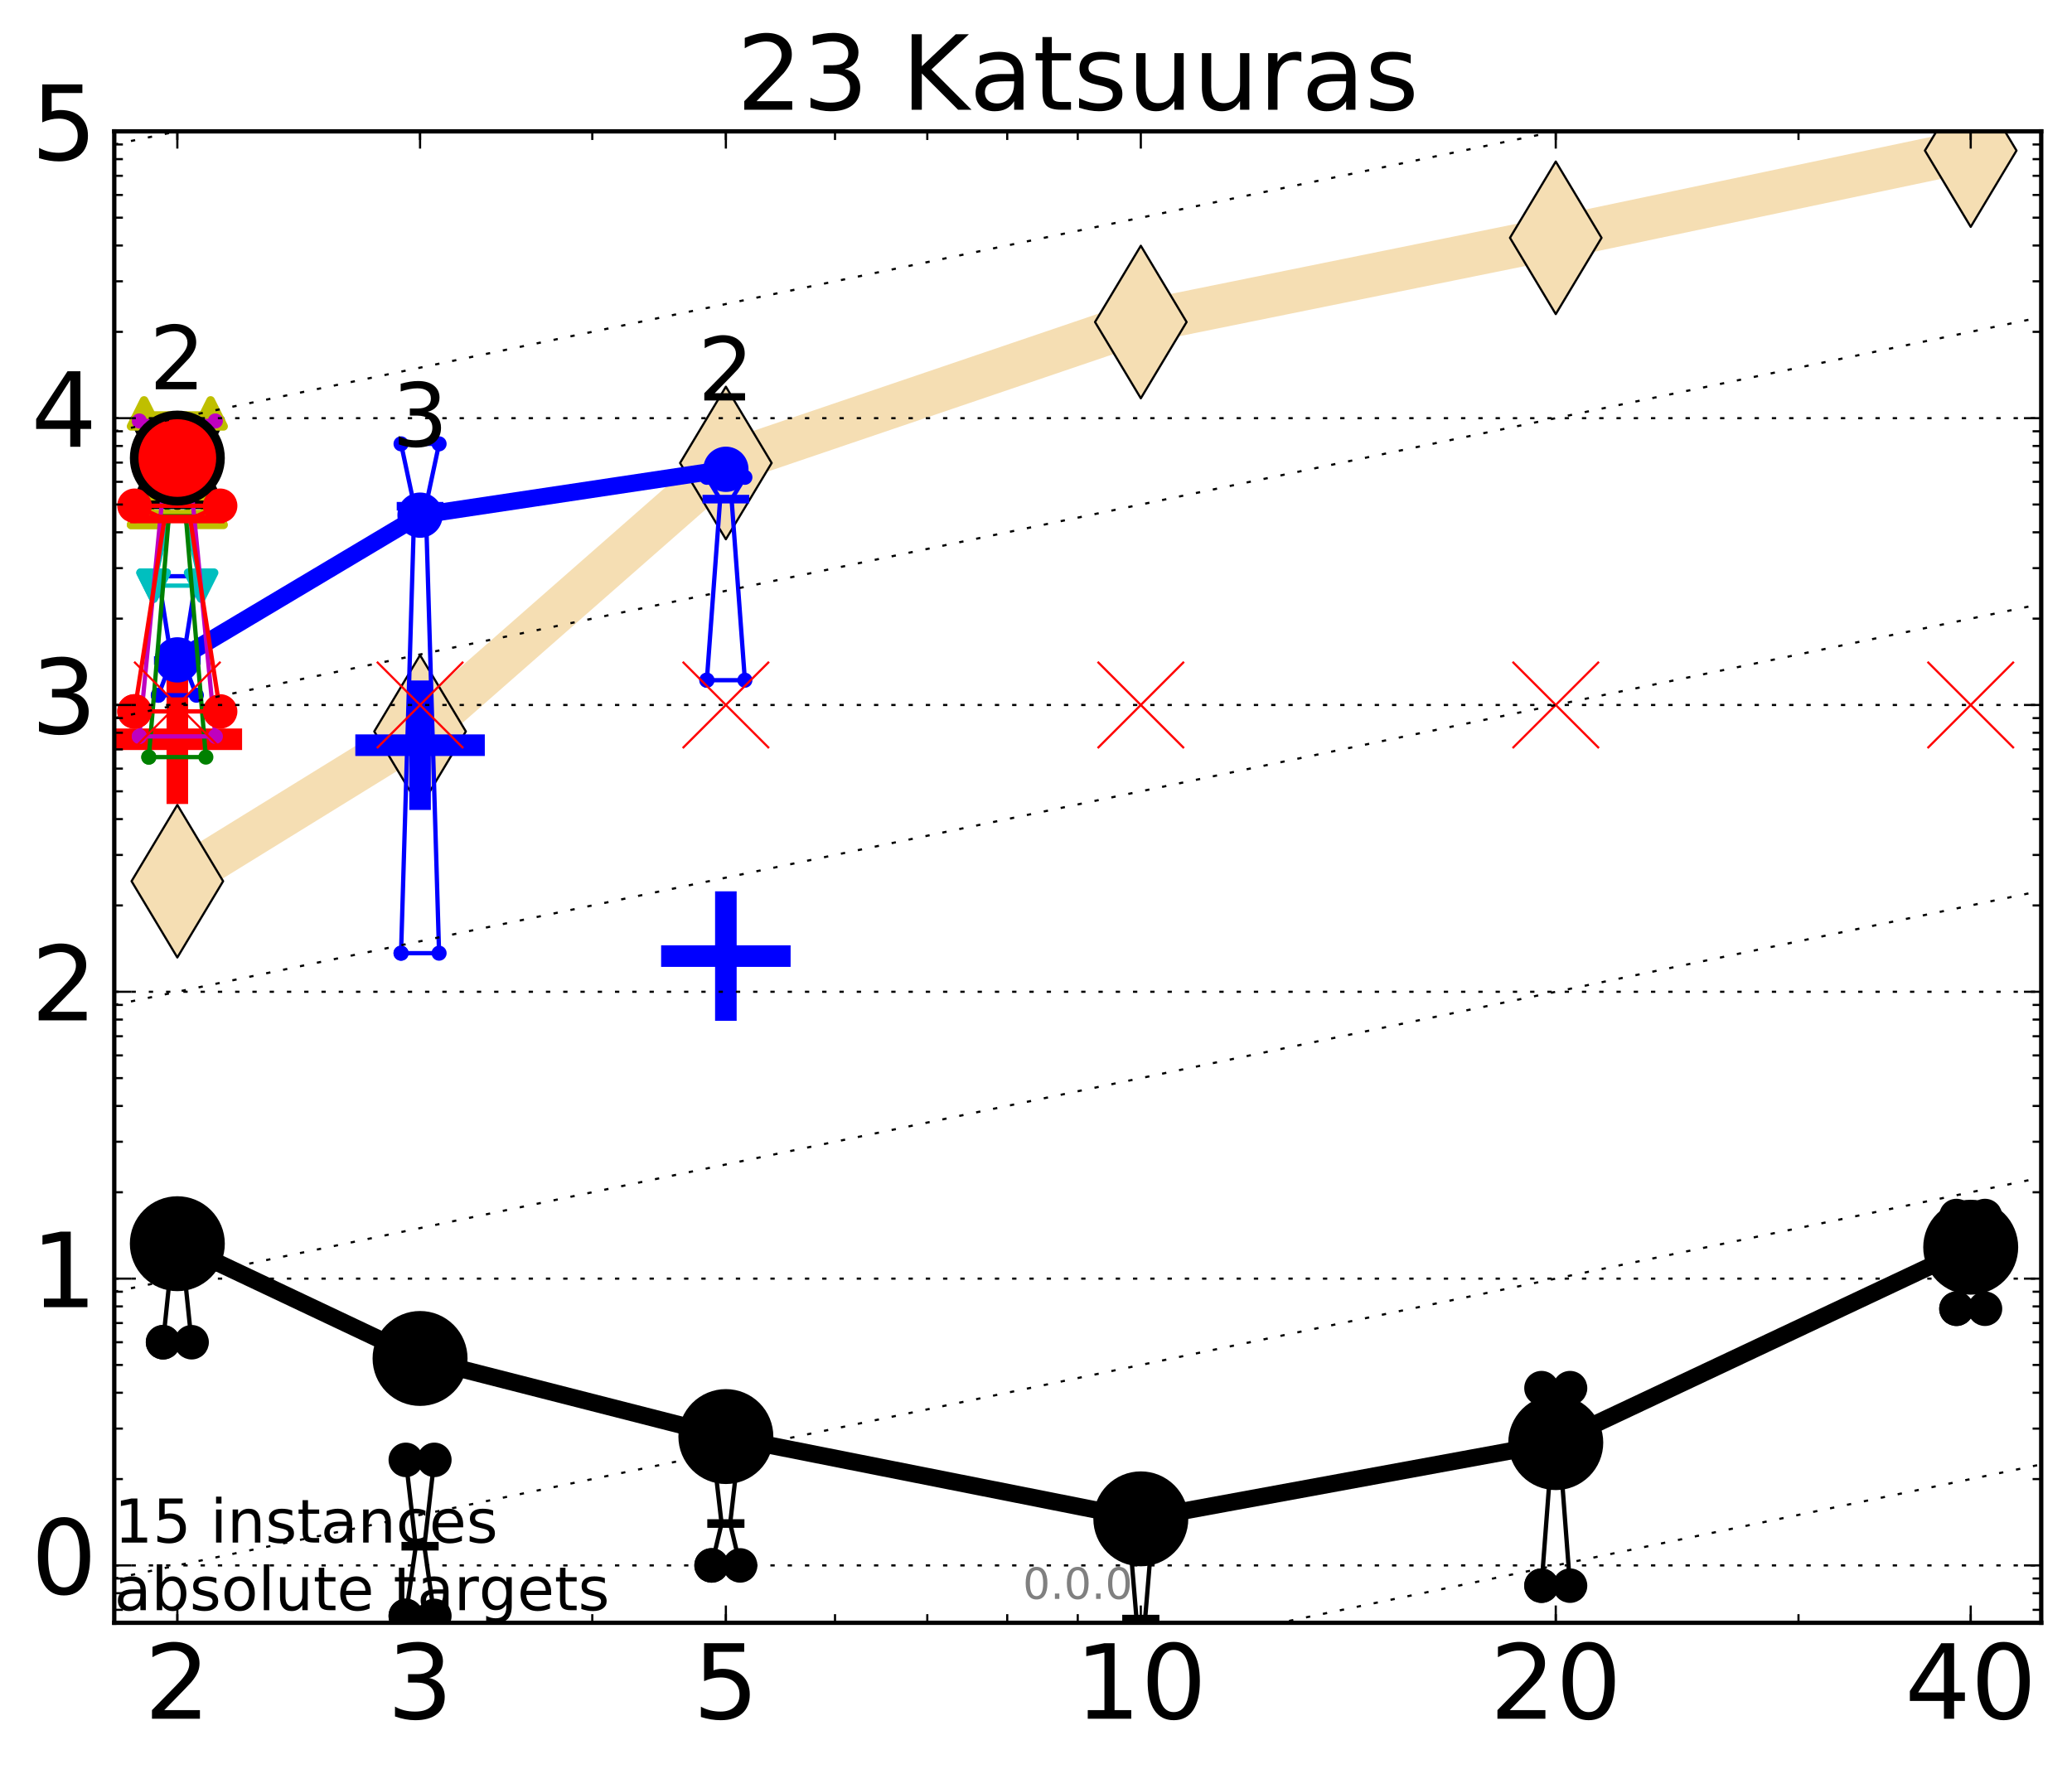 <?xml version="1.0" encoding="utf-8" standalone="no"?>
<!DOCTYPE svg PUBLIC "-//W3C//DTD SVG 1.1//EN"
  "http://www.w3.org/Graphics/SVG/1.1/DTD/svg11.dtd">
<!-- Created with matplotlib (http://matplotlib.org/) -->
<svg height="410pt" version="1.1" viewBox="0 0 480 410" width="480pt" xmlns="http://www.w3.org/2000/svg" xmlns:xlink="http://www.w3.org/1999/xlink">
 <defs>
  <style type="text/css">
*{stroke-linecap:butt;stroke-linejoin:round;stroke-miterlimit:100000;}
  </style>
 </defs>
 <g id="figure_1">
  <g id="patch_1">
   <path d="M 0 410.464 
L 480.07 410.464 
L 480.07 0 
L 0 0 
z
" style="fill:#ffffff;"/>
  </g>
  <g id="axes_1">
   <g id="patch_2">
    <path d="M 26.47 376.036 
L 472.87 376.036 
L 472.87 30.436 
L 26.47 30.436 
z
" style="fill:#ffffff;"/>
   </g>
   <g id="line2d_1">
    <path clip-path="url(#p91cc2a9dac)" d="M 41.082 204.193 
L 97.312 169.488 
L 168.155 107.286 
L 264.282 74.621 
L 360.409 55.111 
L 456.536 34.894 
" style="fill:none;stroke:#f5deb3;stroke-linecap:square;stroke-width:10.0;"/>
    <defs>
     <path d="M -0 17.678 
L 10.607 0 
L 0 -17.678 
L -10.607 -0 
z
" id="mb01e0eabb4" style="stroke:#000000;stroke-linejoin:miter;stroke-width:0.5;"/>
    </defs>
    <g clip-path="url(#p91cc2a9dac)">
     <use style="fill:#f5deb3;stroke:#000000;stroke-linejoin:miter;stroke-width:0.5;" x="41.082" xlink:href="#mb01e0eabb4" y="204.193"/>
     <use style="fill:#f5deb3;stroke:#000000;stroke-linejoin:miter;stroke-width:0.5;" x="97.312" xlink:href="#mb01e0eabb4" y="169.488"/>
     <use style="fill:#f5deb3;stroke:#000000;stroke-linejoin:miter;stroke-width:0.5;" x="168.155" xlink:href="#mb01e0eabb4" y="107.286"/>
     <use style="fill:#f5deb3;stroke:#000000;stroke-linejoin:miter;stroke-width:0.5;" x="264.282" xlink:href="#mb01e0eabb4" y="74.621"/>
     <use style="fill:#f5deb3;stroke:#000000;stroke-linejoin:miter;stroke-width:0.5;" x="360.409" xlink:href="#mb01e0eabb4" y="55.111"/>
     <use style="fill:#f5deb3;stroke:#000000;stroke-linejoin:miter;stroke-width:0.5;" x="456.536" xlink:href="#mb01e0eabb4" y="34.894"/>
    </g>
   </g>
   <g id="line2d_2">
    <defs>
     <path d="M -15 0 
L 15 0 
M 0 15 
L 0 -15 
" id="m61eb61ce84" style="stroke:#ff0000;stroke-width:5.0;"/>
    </defs>
    <g clip-path="url(#p91cc2a9dac)">
     <use style="fill:#ff0000;stroke:#ff0000;stroke-width:5.0;" x="41.082" xlink:href="#m61eb61ce84" y="171.3"/>
    </g>
   </g>
   <g id="line2d_3">
    <defs>
     <path d="M -15 0 
L 15 0 
M 0 15 
L 0 -15 
" id="m0a7b67451a" style="stroke:#0000ff;stroke-width:5.0;"/>
    </defs>
    <g clip-path="url(#p91cc2a9dac)">
     <use style="fill:#0000ff;stroke:#0000ff;stroke-width:5.0;" x="97.312" xlink:href="#m0a7b67451a" y="172.681"/>
    </g>
   </g>
   <g id="line2d_4">
    <g clip-path="url(#p91cc2a9dac)">
     <use style="fill:#0000ff;stroke:#0000ff;stroke-width:5.0;" x="168.155" xlink:href="#m0a7b67451a" y="221.546"/>
    </g>
   </g>
   <g id="line2d_5">
    <path clip-path="url(#p91cc2a9dac)" d="M 37.777 311.027 
L 40.09 288.71 
L 37.777 288.71 
L 44.386 288.71 
L 42.073 288.71 
L 44.386 311.027 
L 37.777 311.027 
" style="fill:none;stroke:#000000;stroke-linecap:square;"/>
    <defs>
     <path d="M 0 0 
C 0 0 0 0 0 0 
C 0 0 0 0 0 0 
C 0 0 0 0 0 0 
C 0 0 0 0 0 0 
C 0 0 0 0 0 0 
C 0 0 0 0 0 0 
C 0 0 0 0 0 0 
C 0 0 0 0 0 0 
z
" id="m3679eba70b" style="stroke:#000000;stroke-width:2.0;"/>
    </defs>
    <g clip-path="url(#p91cc2a9dac)">
     <use style="stroke:#000000;stroke-width:2.0;" x="37.777" xlink:href="#m3679eba70b" y="311.027"/>
     <use style="stroke:#000000;stroke-width:2.0;" x="40.09" xlink:href="#m3679eba70b" y="288.71"/>
     <use style="stroke:#000000;stroke-width:2.0;" x="37.777" xlink:href="#m3679eba70b" y="288.71"/>
     <use style="stroke:#000000;stroke-width:2.0;" x="44.386" xlink:href="#m3679eba70b" y="288.71"/>
     <use style="stroke:#000000;stroke-width:2.0;" x="42.073" xlink:href="#m3679eba70b" y="288.71"/>
     <use style="stroke:#000000;stroke-width:2.0;" x="44.386" xlink:href="#m3679eba70b" y="311.027"/>
     <use style="stroke:#000000;stroke-width:2.0;" x="37.777" xlink:href="#m3679eba70b" y="311.027"/>
    </g>
   </g>
   <g id="line2d_6">
    <path clip-path="url(#p91cc2a9dac)" d="M 37.777 311.027 
L 44.386 311.027 
L 44.386 288.71 
L 37.777 288.71 
L 37.777 311.027 
" style="fill:none;"/>
    <defs>
     <path d="M 0 3 
C 0.796 3 1.559 2.684 2.121 2.121 
C 2.684 1.559 3 0.796 3 0 
C 3 -0.796 2.684 -1.559 2.121 -2.121 
C 1.559 -2.684 0.796 -3 0 -3 
C -0.796 -3 -1.559 -2.684 -2.121 -2.121 
C -2.684 -1.559 -3 -0.796 -3 0 
C -3 0.796 -2.684 1.559 -2.121 2.121 
C -1.559 2.684 -0.796 3 0 3 
z
" id="m5d5c39d684" style="stroke:#000000;stroke-width:2.0;"/>
    </defs>
    <g clip-path="url(#p91cc2a9dac)">
     <use style="stroke:#000000;stroke-width:2.0;" x="37.777" xlink:href="#m5d5c39d684" y="311.027"/>
     <use style="stroke:#000000;stroke-width:2.0;" x="44.386" xlink:href="#m5d5c39d684" y="311.027"/>
     <use style="stroke:#000000;stroke-width:2.0;" x="44.386" xlink:href="#m5d5c39d684" y="288.71"/>
     <use style="stroke:#000000;stroke-width:2.0;" x="37.777" xlink:href="#m5d5c39d684" y="288.71"/>
     <use style="stroke:#000000;stroke-width:2.0;" x="37.777" xlink:href="#m5d5c39d684" y="311.027"/>
    </g>
   </g>
   <g id="line2d_7">
    <path clip-path="url(#p91cc2a9dac)" d="M 37.777 288.71 
L 44.386 288.71 
" style="fill:none;stroke:#000000;stroke-linecap:square;stroke-width:2.0;"/>
    <g clip-path="url(#p91cc2a9dac)">
     <use style="stroke:#000000;stroke-width:2.0;" x="37.777" xlink:href="#m3679eba70b" y="288.71"/>
     <use style="stroke:#000000;stroke-width:2.0;" x="44.386" xlink:href="#m3679eba70b" y="288.71"/>
    </g>
   </g>
   <g id="line2d_8">
    <path clip-path="url(#p91cc2a9dac)" d="M 94.008 374.447 
L 96.321 358.295 
L 94.008 338.288 
L 100.617 338.288 
L 98.304 358.295 
L 100.617 374.447 
L 94.008 374.447 
" style="fill:none;stroke:#000000;stroke-linecap:square;"/>
    <g clip-path="url(#p91cc2a9dac)">
     <use style="stroke:#000000;stroke-width:2.0;" x="94.008" xlink:href="#m3679eba70b" y="374.447"/>
     <use style="stroke:#000000;stroke-width:2.0;" x="96.321" xlink:href="#m3679eba70b" y="358.295"/>
     <use style="stroke:#000000;stroke-width:2.0;" x="94.008" xlink:href="#m3679eba70b" y="338.288"/>
     <use style="stroke:#000000;stroke-width:2.0;" x="100.617" xlink:href="#m3679eba70b" y="338.288"/>
     <use style="stroke:#000000;stroke-width:2.0;" x="98.304" xlink:href="#m3679eba70b" y="358.295"/>
     <use style="stroke:#000000;stroke-width:2.0;" x="100.617" xlink:href="#m3679eba70b" y="374.447"/>
     <use style="stroke:#000000;stroke-width:2.0;" x="94.008" xlink:href="#m3679eba70b" y="374.447"/>
    </g>
   </g>
   <g id="line2d_9">
    <path clip-path="url(#p91cc2a9dac)" d="M 94.008 374.447 
L 100.617 374.447 
L 100.617 338.288 
L 94.008 338.288 
L 94.008 374.447 
" style="fill:none;"/>
    <g clip-path="url(#p91cc2a9dac)">
     <use style="stroke:#000000;stroke-width:2.0;" x="94.008" xlink:href="#m5d5c39d684" y="374.447"/>
     <use style="stroke:#000000;stroke-width:2.0;" x="100.617" xlink:href="#m5d5c39d684" y="374.447"/>
     <use style="stroke:#000000;stroke-width:2.0;" x="100.617" xlink:href="#m5d5c39d684" y="338.288"/>
     <use style="stroke:#000000;stroke-width:2.0;" x="94.008" xlink:href="#m5d5c39d684" y="338.288"/>
     <use style="stroke:#000000;stroke-width:2.0;" x="94.008" xlink:href="#m5d5c39d684" y="374.447"/>
    </g>
   </g>
   <g id="line2d_10">
    <path clip-path="url(#p91cc2a9dac)" d="M 94.008 358.295 
L 100.617 358.295 
" style="fill:none;stroke:#000000;stroke-linecap:square;stroke-width:2.0;"/>
    <g clip-path="url(#p91cc2a9dac)">
     <use style="stroke:#000000;stroke-width:2.0;" x="94.008" xlink:href="#m3679eba70b" y="358.295"/>
     <use style="stroke:#000000;stroke-width:2.0;" x="100.617" xlink:href="#m3679eba70b" y="358.295"/>
    </g>
   </g>
   <g id="line2d_11">
    <path clip-path="url(#p91cc2a9dac)" d="M 164.85 362.744 
L 167.163 353.032 
L 164.85 333.025 
L 171.459 333.025 
L 169.146 353.032 
L 171.459 362.744 
L 164.85 362.744 
" style="fill:none;stroke:#000000;stroke-linecap:square;"/>
    <g clip-path="url(#p91cc2a9dac)">
     <use style="stroke:#000000;stroke-width:2.0;" x="164.85" xlink:href="#m3679eba70b" y="362.744"/>
     <use style="stroke:#000000;stroke-width:2.0;" x="167.163" xlink:href="#m3679eba70b" y="353.032"/>
     <use style="stroke:#000000;stroke-width:2.0;" x="164.85" xlink:href="#m3679eba70b" y="333.025"/>
     <use style="stroke:#000000;stroke-width:2.0;" x="171.459" xlink:href="#m3679eba70b" y="333.025"/>
     <use style="stroke:#000000;stroke-width:2.0;" x="169.146" xlink:href="#m3679eba70b" y="353.032"/>
     <use style="stroke:#000000;stroke-width:2.0;" x="171.459" xlink:href="#m3679eba70b" y="362.744"/>
     <use style="stroke:#000000;stroke-width:2.0;" x="164.85" xlink:href="#m3679eba70b" y="362.744"/>
    </g>
   </g>
   <g id="line2d_12">
    <path clip-path="url(#p91cc2a9dac)" d="M 164.85 362.744 
L 171.459 362.744 
L 171.459 333.025 
L 164.85 333.025 
L 164.85 362.744 
" style="fill:none;"/>
    <g clip-path="url(#p91cc2a9dac)">
     <use style="stroke:#000000;stroke-width:2.0;" x="164.85" xlink:href="#m5d5c39d684" y="362.744"/>
     <use style="stroke:#000000;stroke-width:2.0;" x="171.459" xlink:href="#m5d5c39d684" y="362.744"/>
     <use style="stroke:#000000;stroke-width:2.0;" x="171.459" xlink:href="#m5d5c39d684" y="333.025"/>
     <use style="stroke:#000000;stroke-width:2.0;" x="164.85" xlink:href="#m5d5c39d684" y="333.025"/>
     <use style="stroke:#000000;stroke-width:2.0;" x="164.85" xlink:href="#m5d5c39d684" y="362.744"/>
    </g>
   </g>
   <g id="line2d_13">
    <path clip-path="url(#p91cc2a9dac)" d="M 164.85 353.032 
L 171.459 353.032 
" style="fill:none;stroke:#000000;stroke-linecap:square;stroke-width:2.0;"/>
    <g clip-path="url(#p91cc2a9dac)">
     <use style="stroke:#000000;stroke-width:2.0;" x="164.85" xlink:href="#m3679eba70b" y="353.032"/>
     <use style="stroke:#000000;stroke-width:2.0;" x="171.459" xlink:href="#m3679eba70b" y="353.032"/>
    </g>
   </g>
   <g id="line2d_14">
    <path clip-path="url(#p91cc2a9dac)" d="M 260.977 409.199 
L 263.29 375.178 
L 260.977 347.428 
L 267.586 347.428 
L 265.273 375.178 
L 267.586 409.199 
L 260.977 409.199 
" style="fill:none;stroke:#000000;stroke-linecap:square;"/>
    <g clip-path="url(#p91cc2a9dac)">
     <use style="stroke:#000000;stroke-width:2.0;" x="260.977" xlink:href="#m3679eba70b" y="409.199"/>
     <use style="stroke:#000000;stroke-width:2.0;" x="263.29" xlink:href="#m3679eba70b" y="375.178"/>
     <use style="stroke:#000000;stroke-width:2.0;" x="260.977" xlink:href="#m3679eba70b" y="347.428"/>
     <use style="stroke:#000000;stroke-width:2.0;" x="267.586" xlink:href="#m3679eba70b" y="347.428"/>
     <use style="stroke:#000000;stroke-width:2.0;" x="265.273" xlink:href="#m3679eba70b" y="375.178"/>
     <use style="stroke:#000000;stroke-width:2.0;" x="267.586" xlink:href="#m3679eba70b" y="409.199"/>
     <use style="stroke:#000000;stroke-width:2.0;" x="260.977" xlink:href="#m3679eba70b" y="409.199"/>
    </g>
   </g>
   <g id="line2d_15">
    <path clip-path="url(#p91cc2a9dac)" d="M 260.977 409.199 
L 267.586 409.199 
L 267.586 347.428 
L 260.977 347.428 
L 260.977 409.199 
" style="fill:none;"/>
    <g clip-path="url(#p91cc2a9dac)">
     <use style="stroke:#000000;stroke-width:2.0;" x="260.977" xlink:href="#m5d5c39d684" y="409.199"/>
     <use style="stroke:#000000;stroke-width:2.0;" x="267.586" xlink:href="#m5d5c39d684" y="409.199"/>
     <use style="stroke:#000000;stroke-width:2.0;" x="267.586" xlink:href="#m5d5c39d684" y="347.428"/>
     <use style="stroke:#000000;stroke-width:2.0;" x="260.977" xlink:href="#m5d5c39d684" y="347.428"/>
     <use style="stroke:#000000;stroke-width:2.0;" x="260.977" xlink:href="#m5d5c39d684" y="409.199"/>
    </g>
   </g>
   <g id="line2d_16">
    <path clip-path="url(#p91cc2a9dac)" d="M 260.977 375.178 
L 267.586 375.178 
" style="fill:none;stroke:#000000;stroke-linecap:square;stroke-width:2.0;"/>
    <g clip-path="url(#p91cc2a9dac)">
     <use style="stroke:#000000;stroke-width:2.0;" x="260.977" xlink:href="#m3679eba70b" y="375.178"/>
     <use style="stroke:#000000;stroke-width:2.0;" x="267.586" xlink:href="#m3679eba70b" y="375.178"/>
    </g>
   </g>
   <g id="line2d_17">
    <path clip-path="url(#p91cc2a9dac)" d="M 357.104 367.435 
L 359.417 336.879 
L 357.104 321.668 
L 363.713 321.668 
L 361.4 336.879 
L 363.713 367.435 
L 357.104 367.435 
" style="fill:none;stroke:#000000;stroke-linecap:square;"/>
    <g clip-path="url(#p91cc2a9dac)">
     <use style="stroke:#000000;stroke-width:2.0;" x="357.104" xlink:href="#m3679eba70b" y="367.435"/>
     <use style="stroke:#000000;stroke-width:2.0;" x="359.417" xlink:href="#m3679eba70b" y="336.879"/>
     <use style="stroke:#000000;stroke-width:2.0;" x="357.104" xlink:href="#m3679eba70b" y="321.668"/>
     <use style="stroke:#000000;stroke-width:2.0;" x="363.713" xlink:href="#m3679eba70b" y="321.668"/>
     <use style="stroke:#000000;stroke-width:2.0;" x="361.4" xlink:href="#m3679eba70b" y="336.879"/>
     <use style="stroke:#000000;stroke-width:2.0;" x="363.713" xlink:href="#m3679eba70b" y="367.435"/>
     <use style="stroke:#000000;stroke-width:2.0;" x="357.104" xlink:href="#m3679eba70b" y="367.435"/>
    </g>
   </g>
   <g id="line2d_18">
    <path clip-path="url(#p91cc2a9dac)" d="M 357.104 367.435 
L 363.713 367.435 
L 363.713 321.668 
L 357.104 321.668 
L 357.104 367.435 
" style="fill:none;"/>
    <g clip-path="url(#p91cc2a9dac)">
     <use style="stroke:#000000;stroke-width:2.0;" x="357.104" xlink:href="#m5d5c39d684" y="367.435"/>
     <use style="stroke:#000000;stroke-width:2.0;" x="363.713" xlink:href="#m5d5c39d684" y="367.435"/>
     <use style="stroke:#000000;stroke-width:2.0;" x="363.713" xlink:href="#m5d5c39d684" y="321.668"/>
     <use style="stroke:#000000;stroke-width:2.0;" x="357.104" xlink:href="#m5d5c39d684" y="321.668"/>
     <use style="stroke:#000000;stroke-width:2.0;" x="357.104" xlink:href="#m5d5c39d684" y="367.435"/>
    </g>
   </g>
   <g id="line2d_19">
    <path clip-path="url(#p91cc2a9dac)" d="M 357.104 336.879 
L 363.713 336.879 
" style="fill:none;stroke:#000000;stroke-linecap:square;stroke-width:2.0;"/>
    <g clip-path="url(#p91cc2a9dac)">
     <use style="stroke:#000000;stroke-width:2.0;" x="357.104" xlink:href="#m3679eba70b" y="336.879"/>
     <use style="stroke:#000000;stroke-width:2.0;" x="363.713" xlink:href="#m3679eba70b" y="336.879"/>
    </g>
   </g>
   <g id="line2d_20">
    <path clip-path="url(#p91cc2a9dac)" d="M 453.231 303.27 
L 455.544 296.645 
L 453.231 281.784 
L 459.84 281.784 
L 457.527 296.645 
L 459.84 303.27 
L 453.231 303.27 
" style="fill:none;stroke:#000000;stroke-linecap:square;"/>
    <g clip-path="url(#p91cc2a9dac)">
     <use style="stroke:#000000;stroke-width:2.0;" x="453.231" xlink:href="#m3679eba70b" y="303.27"/>
     <use style="stroke:#000000;stroke-width:2.0;" x="455.544" xlink:href="#m3679eba70b" y="296.645"/>
     <use style="stroke:#000000;stroke-width:2.0;" x="453.231" xlink:href="#m3679eba70b" y="281.784"/>
     <use style="stroke:#000000;stroke-width:2.0;" x="459.84" xlink:href="#m3679eba70b" y="281.784"/>
     <use style="stroke:#000000;stroke-width:2.0;" x="457.527" xlink:href="#m3679eba70b" y="296.645"/>
     <use style="stroke:#000000;stroke-width:2.0;" x="459.84" xlink:href="#m3679eba70b" y="303.27"/>
     <use style="stroke:#000000;stroke-width:2.0;" x="453.231" xlink:href="#m3679eba70b" y="303.27"/>
    </g>
   </g>
   <g id="line2d_21">
    <path clip-path="url(#p91cc2a9dac)" d="M 453.231 303.27 
L 459.84 303.27 
L 459.84 281.784 
L 453.231 281.784 
L 453.231 303.27 
" style="fill:none;"/>
    <g clip-path="url(#p91cc2a9dac)">
     <use style="stroke:#000000;stroke-width:2.0;" x="453.231" xlink:href="#m5d5c39d684" y="303.27"/>
     <use style="stroke:#000000;stroke-width:2.0;" x="459.84" xlink:href="#m5d5c39d684" y="303.27"/>
     <use style="stroke:#000000;stroke-width:2.0;" x="459.84" xlink:href="#m5d5c39d684" y="281.784"/>
     <use style="stroke:#000000;stroke-width:2.0;" x="453.231" xlink:href="#m5d5c39d684" y="281.784"/>
     <use style="stroke:#000000;stroke-width:2.0;" x="453.231" xlink:href="#m5d5c39d684" y="303.27"/>
    </g>
   </g>
   <g id="line2d_22">
    <path clip-path="url(#p91cc2a9dac)" d="M 453.231 296.645 
L 459.84 296.645 
" style="fill:none;stroke:#000000;stroke-linecap:square;stroke-width:2.0;"/>
    <g clip-path="url(#p91cc2a9dac)">
     <use style="stroke:#000000;stroke-width:2.0;" x="453.231" xlink:href="#m3679eba70b" y="296.645"/>
     <use style="stroke:#000000;stroke-width:2.0;" x="459.84" xlink:href="#m3679eba70b" y="296.645"/>
    </g>
   </g>
   <g id="line2d_23">
    <path clip-path="url(#p91cc2a9dac)" d="M 41.082 288.196 
L 97.312 314.79 
" style="fill:none;stroke:#000000;stroke-linecap:square;stroke-width:4.0;"/>
    <g clip-path="url(#p91cc2a9dac)">
     <use style="stroke:#000000;stroke-width:2.0;" x="41.082" xlink:href="#m3679eba70b" y="288.196"/>
     <use style="stroke:#000000;stroke-width:2.0;" x="97.312" xlink:href="#m3679eba70b" y="314.79"/>
    </g>
   </g>
   <g id="line2d_24">
    <path clip-path="url(#p91cc2a9dac)" d="M 97.312 314.79 
L 168.155 332.888 
" style="fill:none;stroke:#000000;stroke-linecap:square;stroke-width:4.0;"/>
    <g clip-path="url(#p91cc2a9dac)">
     <use style="stroke:#000000;stroke-width:2.0;" x="97.312" xlink:href="#m3679eba70b" y="314.79"/>
     <use style="stroke:#000000;stroke-width:2.0;" x="168.155" xlink:href="#m3679eba70b" y="332.888"/>
    </g>
   </g>
   <g id="line2d_25">
    <path clip-path="url(#p91cc2a9dac)" d="M 168.155 332.888 
L 264.282 351.953 
" style="fill:none;stroke:#000000;stroke-linecap:square;stroke-width:4.0;"/>
    <g clip-path="url(#p91cc2a9dac)">
     <use style="stroke:#000000;stroke-width:2.0;" x="168.155" xlink:href="#m3679eba70b" y="332.888"/>
     <use style="stroke:#000000;stroke-width:2.0;" x="264.282" xlink:href="#m3679eba70b" y="351.953"/>
    </g>
   </g>
   <g id="line2d_26">
    <path clip-path="url(#p91cc2a9dac)" d="M 264.282 351.953 
L 360.409 334.289 
" style="fill:none;stroke:#000000;stroke-linecap:square;stroke-width:4.0;"/>
    <g clip-path="url(#p91cc2a9dac)">
     <use style="stroke:#000000;stroke-width:2.0;" x="264.282" xlink:href="#m3679eba70b" y="351.953"/>
     <use style="stroke:#000000;stroke-width:2.0;" x="360.409" xlink:href="#m3679eba70b" y="334.289"/>
    </g>
   </g>
   <g id="line2d_27">
    <path clip-path="url(#p91cc2a9dac)" d="M 360.409 334.289 
L 456.536 289.007 
" style="fill:none;stroke:#000000;stroke-linecap:square;stroke-width:4.0;"/>
    <g clip-path="url(#p91cc2a9dac)">
     <use style="stroke:#000000;stroke-width:2.0;" x="360.409" xlink:href="#m3679eba70b" y="334.289"/>
     <use style="stroke:#000000;stroke-width:2.0;" x="456.536" xlink:href="#m3679eba70b" y="289.007"/>
    </g>
   </g>
   <g id="line2d_28">
    <path clip-path="url(#p91cc2a9dac)" d="M 41.082 288.196 
L 97.312 314.79 
L 168.155 332.888 
L 264.282 351.953 
L 360.409 334.289 
L 456.536 289.007 
" style="fill:none;"/>
    <defs>
     <path d="M 0 10 
C 2.652 10 5.196 8.946 7.071 7.071 
C 8.946 5.196 10 2.652 10 0 
C 10 -2.652 8.946 -5.196 7.071 -7.071 
C 5.196 -8.946 2.652 -10 0 -10 
C -2.652 -10 -5.196 -8.946 -7.071 -7.071 
C -8.946 -5.196 -10 -2.652 -10 0 
C -10 2.652 -8.946 5.196 -7.071 7.071 
C -5.196 8.946 -2.652 10 0 10 
z
" id="m560e9b13f5" style="stroke:#000000;stroke-width:2.0;"/>
    </defs>
    <g clip-path="url(#p91cc2a9dac)">
     <use style="stroke:#000000;stroke-width:2.0;" x="41.082" xlink:href="#m560e9b13f5" y="288.196"/>
     <use style="stroke:#000000;stroke-width:2.0;" x="97.312" xlink:href="#m560e9b13f5" y="314.79"/>
     <use style="stroke:#000000;stroke-width:2.0;" x="168.155" xlink:href="#m560e9b13f5" y="332.888"/>
     <use style="stroke:#000000;stroke-width:2.0;" x="264.282" xlink:href="#m560e9b13f5" y="351.953"/>
     <use style="stroke:#000000;stroke-width:2.0;" x="360.409" xlink:href="#m560e9b13f5" y="334.289"/>
     <use style="stroke:#000000;stroke-width:2.0;" x="456.536" xlink:href="#m560e9b13f5" y="289.007"/>
    </g>
   </g>
   <g id="line2d_29">
    <path clip-path="url(#p91cc2a9dac)" d="M 36.676 161.098 
L 39.76 153.061 
L 36.676 133.532 
L 45.488 133.532 
L 42.403 153.061 
L 45.488 161.098 
L 36.676 161.098 
" style="fill:none;stroke:#0000ff;stroke-linecap:square;"/>
    <defs>
     <path d="M 0 0 
C 0 0 0 0 0 0 
C 0 0 0 0 0 0 
C 0 0 0 0 0 0 
C 0 0 0 0 0 0 
C 0 0 0 0 0 0 
C 0 0 0 0 0 0 
C 0 0 0 0 0 0 
C 0 0 0 0 0 0 
z
" id="m89f6a2e0e9" style="stroke:#0000ff;stroke-width:0.5;"/>
    </defs>
    <g clip-path="url(#p91cc2a9dac)">
     <use style="fill:#0000ff;stroke:#0000ff;stroke-width:0.5;" x="36.676" xlink:href="#m89f6a2e0e9" y="161.098"/>
     <use style="fill:#0000ff;stroke:#0000ff;stroke-width:0.5;" x="39.76" xlink:href="#m89f6a2e0e9" y="153.061"/>
     <use style="fill:#0000ff;stroke:#0000ff;stroke-width:0.5;" x="36.676" xlink:href="#m89f6a2e0e9" y="133.532"/>
     <use style="fill:#0000ff;stroke:#0000ff;stroke-width:0.5;" x="45.488" xlink:href="#m89f6a2e0e9" y="133.532"/>
     <use style="fill:#0000ff;stroke:#0000ff;stroke-width:0.5;" x="42.403" xlink:href="#m89f6a2e0e9" y="153.061"/>
     <use style="fill:#0000ff;stroke:#0000ff;stroke-width:0.5;" x="45.488" xlink:href="#m89f6a2e0e9" y="161.098"/>
     <use style="fill:#0000ff;stroke:#0000ff;stroke-width:0.5;" x="36.676" xlink:href="#m89f6a2e0e9" y="161.098"/>
    </g>
   </g>
   <g id="line2d_30">
    <path clip-path="url(#p91cc2a9dac)" d="M 36.676 161.098 
L 45.488 161.098 
L 45.488 133.532 
L 36.676 133.532 
L 36.676 161.098 
" style="fill:none;"/>
    <defs>
     <path d="M 0 1.5 
C 0.398 1.5 0.779 1.342 1.061 1.061 
C 1.342 0.779 1.5 0.398 1.5 0 
C 1.5 -0.398 1.342 -0.779 1.061 -1.061 
C 0.779 -1.342 0.398 -1.5 0 -1.5 
C -0.398 -1.5 -0.779 -1.342 -1.061 -1.061 
C -1.342 -0.779 -1.5 -0.398 -1.5 0 
C -1.5 0.398 -1.342 0.779 -1.061 1.061 
C -0.779 1.342 -0.398 1.5 0 1.5 
z
" id="mf078493a82" style="stroke:#0000ff;stroke-width:0.5;"/>
    </defs>
    <g clip-path="url(#p91cc2a9dac)">
     <use style="fill:#0000ff;stroke:#0000ff;stroke-width:0.5;" x="36.676" xlink:href="#mf078493a82" y="161.098"/>
     <use style="fill:#0000ff;stroke:#0000ff;stroke-width:0.5;" x="45.488" xlink:href="#mf078493a82" y="161.098"/>
     <use style="fill:#0000ff;stroke:#0000ff;stroke-width:0.5;" x="45.488" xlink:href="#mf078493a82" y="133.532"/>
     <use style="fill:#0000ff;stroke:#0000ff;stroke-width:0.5;" x="36.676" xlink:href="#mf078493a82" y="133.532"/>
     <use style="fill:#0000ff;stroke:#0000ff;stroke-width:0.5;" x="36.676" xlink:href="#mf078493a82" y="161.098"/>
    </g>
   </g>
   <g id="line2d_31">
    <path clip-path="url(#p91cc2a9dac)" d="M 36.676 153.061 
L 45.488 153.061 
" style="fill:none;stroke:#0000ff;stroke-linecap:square;stroke-width:2.0;"/>
    <g clip-path="url(#p91cc2a9dac)">
     <use style="fill:#0000ff;stroke:#0000ff;stroke-width:0.5;" x="36.676" xlink:href="#m89f6a2e0e9" y="153.061"/>
     <use style="fill:#0000ff;stroke:#0000ff;stroke-width:0.5;" x="45.488" xlink:href="#m89f6a2e0e9" y="153.061"/>
    </g>
   </g>
   <g id="line2d_32">
    <path clip-path="url(#p91cc2a9dac)" d="M 92.906 220.875 
L 95.991 117.311 
L 92.906 102.851 
L 101.718 102.851 
L 98.634 117.311 
L 101.718 220.875 
L 92.906 220.875 
" style="fill:none;stroke:#0000ff;stroke-linecap:square;"/>
    <g clip-path="url(#p91cc2a9dac)">
     <use style="fill:#0000ff;stroke:#0000ff;stroke-width:0.5;" x="92.906" xlink:href="#m89f6a2e0e9" y="220.875"/>
     <use style="fill:#0000ff;stroke:#0000ff;stroke-width:0.5;" x="95.991" xlink:href="#m89f6a2e0e9" y="117.311"/>
     <use style="fill:#0000ff;stroke:#0000ff;stroke-width:0.5;" x="92.906" xlink:href="#m89f6a2e0e9" y="102.851"/>
     <use style="fill:#0000ff;stroke:#0000ff;stroke-width:0.5;" x="101.718" xlink:href="#m89f6a2e0e9" y="102.851"/>
     <use style="fill:#0000ff;stroke:#0000ff;stroke-width:0.5;" x="98.634" xlink:href="#m89f6a2e0e9" y="117.311"/>
     <use style="fill:#0000ff;stroke:#0000ff;stroke-width:0.5;" x="101.718" xlink:href="#m89f6a2e0e9" y="220.875"/>
     <use style="fill:#0000ff;stroke:#0000ff;stroke-width:0.5;" x="92.906" xlink:href="#m89f6a2e0e9" y="220.875"/>
    </g>
   </g>
   <g id="line2d_33">
    <path clip-path="url(#p91cc2a9dac)" d="M 92.906 220.875 
L 101.718 220.875 
L 101.718 102.851 
L 92.906 102.851 
L 92.906 220.875 
" style="fill:none;"/>
    <g clip-path="url(#p91cc2a9dac)">
     <use style="fill:#0000ff;stroke:#0000ff;stroke-width:0.5;" x="92.906" xlink:href="#mf078493a82" y="220.875"/>
     <use style="fill:#0000ff;stroke:#0000ff;stroke-width:0.5;" x="101.718" xlink:href="#mf078493a82" y="220.875"/>
     <use style="fill:#0000ff;stroke:#0000ff;stroke-width:0.5;" x="101.718" xlink:href="#mf078493a82" y="102.851"/>
     <use style="fill:#0000ff;stroke:#0000ff;stroke-width:0.5;" x="92.906" xlink:href="#mf078493a82" y="102.851"/>
     <use style="fill:#0000ff;stroke:#0000ff;stroke-width:0.5;" x="92.906" xlink:href="#mf078493a82" y="220.875"/>
    </g>
   </g>
   <g id="line2d_34">
    <path clip-path="url(#p91cc2a9dac)" d="M 92.906 117.311 
L 101.718 117.311 
" style="fill:none;stroke:#0000ff;stroke-linecap:square;stroke-width:2.0;"/>
    <g clip-path="url(#p91cc2a9dac)">
     <use style="fill:#0000ff;stroke:#0000ff;stroke-width:0.5;" x="92.906" xlink:href="#m89f6a2e0e9" y="117.311"/>
     <use style="fill:#0000ff;stroke:#0000ff;stroke-width:0.5;" x="101.718" xlink:href="#m89f6a2e0e9" y="117.311"/>
    </g>
   </g>
   <g id="line2d_35">
    <path clip-path="url(#p91cc2a9dac)" d="M 163.749 157.624 
L 166.833 115.663 
L 163.749 110.604 
L 172.561 110.604 
L 169.476 115.663 
L 172.561 157.624 
L 163.749 157.624 
" style="fill:none;stroke:#0000ff;stroke-linecap:square;"/>
    <g clip-path="url(#p91cc2a9dac)">
     <use style="fill:#0000ff;stroke:#0000ff;stroke-width:0.5;" x="163.749" xlink:href="#m89f6a2e0e9" y="157.624"/>
     <use style="fill:#0000ff;stroke:#0000ff;stroke-width:0.5;" x="166.833" xlink:href="#m89f6a2e0e9" y="115.663"/>
     <use style="fill:#0000ff;stroke:#0000ff;stroke-width:0.5;" x="163.749" xlink:href="#m89f6a2e0e9" y="110.604"/>
     <use style="fill:#0000ff;stroke:#0000ff;stroke-width:0.5;" x="172.561" xlink:href="#m89f6a2e0e9" y="110.604"/>
     <use style="fill:#0000ff;stroke:#0000ff;stroke-width:0.5;" x="169.476" xlink:href="#m89f6a2e0e9" y="115.663"/>
     <use style="fill:#0000ff;stroke:#0000ff;stroke-width:0.5;" x="172.561" xlink:href="#m89f6a2e0e9" y="157.624"/>
     <use style="fill:#0000ff;stroke:#0000ff;stroke-width:0.5;" x="163.749" xlink:href="#m89f6a2e0e9" y="157.624"/>
    </g>
   </g>
   <g id="line2d_36">
    <path clip-path="url(#p91cc2a9dac)" d="M 163.749 157.624 
L 172.561 157.624 
L 172.561 110.604 
L 163.749 110.604 
L 163.749 157.624 
" style="fill:none;"/>
    <g clip-path="url(#p91cc2a9dac)">
     <use style="fill:#0000ff;stroke:#0000ff;stroke-width:0.5;" x="163.749" xlink:href="#mf078493a82" y="157.624"/>
     <use style="fill:#0000ff;stroke:#0000ff;stroke-width:0.5;" x="172.561" xlink:href="#mf078493a82" y="157.624"/>
     <use style="fill:#0000ff;stroke:#0000ff;stroke-width:0.5;" x="172.561" xlink:href="#mf078493a82" y="110.604"/>
     <use style="fill:#0000ff;stroke:#0000ff;stroke-width:0.5;" x="163.749" xlink:href="#mf078493a82" y="110.604"/>
     <use style="fill:#0000ff;stroke:#0000ff;stroke-width:0.5;" x="163.749" xlink:href="#mf078493a82" y="157.624"/>
    </g>
   </g>
   <g id="line2d_37">
    <path clip-path="url(#p91cc2a9dac)" d="M 163.749 115.663 
L 172.561 115.663 
" style="fill:none;stroke:#0000ff;stroke-linecap:square;stroke-width:2.0;"/>
    <g clip-path="url(#p91cc2a9dac)">
     <use style="fill:#0000ff;stroke:#0000ff;stroke-width:0.5;" x="163.749" xlink:href="#m89f6a2e0e9" y="115.663"/>
     <use style="fill:#0000ff;stroke:#0000ff;stroke-width:0.5;" x="172.561" xlink:href="#m89f6a2e0e9" y="115.663"/>
    </g>
   </g>
   <g id="line2d_38">
    <path clip-path="url(#p91cc2a9dac)" d="M 41.082 152.912 
L 97.312 119.377 
" style="fill:none;stroke:#0000ff;stroke-linecap:square;stroke-width:4.0;"/>
    <g clip-path="url(#p91cc2a9dac)">
     <use style="fill:#0000ff;stroke:#0000ff;stroke-width:0.5;" x="41.082" xlink:href="#m89f6a2e0e9" y="152.912"/>
     <use style="fill:#0000ff;stroke:#0000ff;stroke-width:0.5;" x="97.312" xlink:href="#m89f6a2e0e9" y="119.377"/>
    </g>
   </g>
   <g id="line2d_39">
    <path clip-path="url(#p91cc2a9dac)" d="M 97.312 119.377 
L 168.155 108.746 
" style="fill:none;stroke:#0000ff;stroke-linecap:square;stroke-width:4.0;"/>
    <g clip-path="url(#p91cc2a9dac)">
     <use style="fill:#0000ff;stroke:#0000ff;stroke-width:0.5;" x="97.312" xlink:href="#m89f6a2e0e9" y="119.377"/>
     <use style="fill:#0000ff;stroke:#0000ff;stroke-width:0.5;" x="168.155" xlink:href="#m89f6a2e0e9" y="108.746"/>
    </g>
   </g>
   <g id="line2d_40">
    <path clip-path="url(#p91cc2a9dac)" d="M 41.082 152.912 
L 97.312 119.377 
L 168.155 108.746 
" style="fill:none;"/>
    <defs>
     <path d="M 0 5 
C 1.326 5 2.598 4.473 3.536 3.536 
C 4.473 2.598 5 1.326 5 0 
C 5 -1.326 4.473 -2.598 3.536 -3.536 
C 2.598 -4.473 1.326 -5 0 -5 
C -1.326 -5 -2.598 -4.473 -3.536 -3.536 
C -4.473 -2.598 -5 -1.326 -5 0 
C -5 1.326 -4.473 2.598 -3.536 3.536 
C -2.598 4.473 -1.326 5 0 5 
z
" id="m94c5a222c4" style="stroke:#0000ff;stroke-width:0.5;"/>
    </defs>
    <g clip-path="url(#p91cc2a9dac)">
     <use style="fill:#0000ff;stroke:#0000ff;stroke-width:0.5;" x="41.082" xlink:href="#m94c5a222c4" y="152.912"/>
     <use style="fill:#0000ff;stroke:#0000ff;stroke-width:0.5;" x="97.312" xlink:href="#m94c5a222c4" y="119.377"/>
     <use style="fill:#0000ff;stroke:#0000ff;stroke-width:0.5;" x="168.155" xlink:href="#m94c5a222c4" y="108.746"/>
    </g>
   </g>
   <g id="line2d_41">
    <path clip-path="url(#p91cc2a9dac)" d="M 35.574 135.708 
L 39.429 119.271 
L 35.574 109.976 
L 46.589 109.976 
L 42.734 119.271 
L 46.589 135.708 
L 35.574 135.708 
" style="fill:none;stroke:#00bfbf;stroke-linecap:square;"/>
    <defs>
     <path d="M 0 0 
L 0 0 
L 0 0 
z
" id="m6809c8721c" style="stroke:#00bfbf;stroke-linejoin:miter;stroke-width:2.0;"/>
    </defs>
    <g clip-path="url(#p91cc2a9dac)">
     <use style="fill:#00bfbf;stroke:#00bfbf;stroke-linejoin:miter;stroke-width:2.0;" x="35.574" xlink:href="#m6809c8721c" y="135.708"/>
     <use style="fill:#00bfbf;stroke:#00bfbf;stroke-linejoin:miter;stroke-width:2.0;" x="39.429" xlink:href="#m6809c8721c" y="119.271"/>
     <use style="fill:#00bfbf;stroke:#00bfbf;stroke-linejoin:miter;stroke-width:2.0;" x="35.574" xlink:href="#m6809c8721c" y="109.976"/>
     <use style="fill:#00bfbf;stroke:#00bfbf;stroke-linejoin:miter;stroke-width:2.0;" x="46.589" xlink:href="#m6809c8721c" y="109.976"/>
     <use style="fill:#00bfbf;stroke:#00bfbf;stroke-linejoin:miter;stroke-width:2.0;" x="42.734" xlink:href="#m6809c8721c" y="119.271"/>
     <use style="fill:#00bfbf;stroke:#00bfbf;stroke-linejoin:miter;stroke-width:2.0;" x="46.589" xlink:href="#m6809c8721c" y="135.708"/>
     <use style="fill:#00bfbf;stroke:#00bfbf;stroke-linejoin:miter;stroke-width:2.0;" x="35.574" xlink:href="#m6809c8721c" y="135.708"/>
    </g>
   </g>
   <g id="line2d_42">
    <path clip-path="url(#p91cc2a9dac)" d="M 35.574 135.708 
L 46.589 135.708 
L 46.589 109.976 
L 35.574 109.976 
L 35.574 135.708 
" style="fill:none;"/>
    <defs>
     <path d="M -0 3 
L 3 -3 
L -3 -3 
z
" id="m66d14684a1" style="stroke:#00bfbf;stroke-linejoin:miter;stroke-width:2.0;"/>
    </defs>
    <g clip-path="url(#p91cc2a9dac)">
     <use style="fill:#00bfbf;stroke:#00bfbf;stroke-linejoin:miter;stroke-width:2.0;" x="35.574" xlink:href="#m66d14684a1" y="135.708"/>
     <use style="fill:#00bfbf;stroke:#00bfbf;stroke-linejoin:miter;stroke-width:2.0;" x="46.589" xlink:href="#m66d14684a1" y="135.708"/>
     <use style="fill:#00bfbf;stroke:#00bfbf;stroke-linejoin:miter;stroke-width:2.0;" x="46.589" xlink:href="#m66d14684a1" y="109.976"/>
     <use style="fill:#00bfbf;stroke:#00bfbf;stroke-linejoin:miter;stroke-width:2.0;" x="35.574" xlink:href="#m66d14684a1" y="109.976"/>
     <use style="fill:#00bfbf;stroke:#00bfbf;stroke-linejoin:miter;stroke-width:2.0;" x="35.574" xlink:href="#m66d14684a1" y="135.708"/>
    </g>
   </g>
   <g id="line2d_43">
    <path clip-path="url(#p91cc2a9dac)" d="M 35.574 119.271 
L 46.589 119.271 
" style="fill:none;stroke:#00bfbf;stroke-linecap:square;stroke-width:2.0;"/>
    <g clip-path="url(#p91cc2a9dac)">
     <use style="fill:#00bfbf;stroke:#00bfbf;stroke-linejoin:miter;stroke-width:2.0;" x="35.574" xlink:href="#m6809c8721c" y="119.271"/>
     <use style="fill:#00bfbf;stroke:#00bfbf;stroke-linejoin:miter;stroke-width:2.0;" x="46.589" xlink:href="#m6809c8721c" y="119.271"/>
    </g>
   </g>
   <g id="line2d_44">
    <path clip-path="url(#p91cc2a9dac)" d="M 41.082 107.269 
" style="fill:none;"/>
    <defs>
     <path d="M -0 10 
L 10 -10 
L -10 -10 
z
" id="m42ed52c2c8" style="stroke:#000000;stroke-linejoin:miter;stroke-width:2.0;"/>
    </defs>
    <g clip-path="url(#p91cc2a9dac)">
     <use style="fill:#00bfbf;stroke:#000000;stroke-linejoin:miter;stroke-width:2.0;" x="41.082" xlink:href="#m42ed52c2c8" y="107.269"/>
    </g>
   </g>
   <g id="line2d_45">
    <path clip-path="url(#p91cc2a9dac)" d="M 34.473 175.44 
L 39.099 119.823 
L 34.473 101.997 
L 47.691 101.997 
L 43.064 119.823 
L 47.691 175.44 
L 34.473 175.44 
" style="fill:none;stroke:#008000;stroke-linecap:square;"/>
    <defs>
     <path d="M 0 0 
C 0 0 0 0 0 0 
C 0 0 0 0 0 0 
C 0 0 0 0 0 0 
C 0 0 0 0 0 0 
C 0 0 0 0 0 0 
C 0 0 0 0 0 0 
C 0 0 0 0 0 0 
C 0 0 0 0 0 0 
z
" id="md188f0d196" style="stroke:#008000;stroke-width:0.5;"/>
    </defs>
    <g clip-path="url(#p91cc2a9dac)">
     <use style="fill:#008000;stroke:#008000;stroke-width:0.5;" x="34.473" xlink:href="#md188f0d196" y="175.44"/>
     <use style="fill:#008000;stroke:#008000;stroke-width:0.5;" x="39.099" xlink:href="#md188f0d196" y="119.823"/>
     <use style="fill:#008000;stroke:#008000;stroke-width:0.5;" x="34.473" xlink:href="#md188f0d196" y="101.997"/>
     <use style="fill:#008000;stroke:#008000;stroke-width:0.5;" x="47.691" xlink:href="#md188f0d196" y="101.997"/>
     <use style="fill:#008000;stroke:#008000;stroke-width:0.5;" x="43.064" xlink:href="#md188f0d196" y="119.823"/>
     <use style="fill:#008000;stroke:#008000;stroke-width:0.5;" x="47.691" xlink:href="#md188f0d196" y="175.44"/>
     <use style="fill:#008000;stroke:#008000;stroke-width:0.5;" x="34.473" xlink:href="#md188f0d196" y="175.44"/>
    </g>
   </g>
   <g id="line2d_46">
    <path clip-path="url(#p91cc2a9dac)" d="M 34.473 175.44 
L 47.691 175.44 
L 47.691 101.997 
L 34.473 101.997 
L 34.473 175.44 
" style="fill:none;"/>
    <defs>
     <path d="M 0 1.5 
C 0.398 1.5 0.779 1.342 1.061 1.061 
C 1.342 0.779 1.5 0.398 1.5 0 
C 1.5 -0.398 1.342 -0.779 1.061 -1.061 
C 0.779 -1.342 0.398 -1.5 0 -1.5 
C -0.398 -1.5 -0.779 -1.342 -1.061 -1.061 
C -1.342 -0.779 -1.5 -0.398 -1.5 0 
C -1.5 0.398 -1.342 0.779 -1.061 1.061 
C -0.779 1.342 -0.398 1.5 0 1.5 
z
" id="m428b0a518a" style="stroke:#008000;stroke-width:0.5;"/>
    </defs>
    <g clip-path="url(#p91cc2a9dac)">
     <use style="fill:#008000;stroke:#008000;stroke-width:0.5;" x="34.473" xlink:href="#m428b0a518a" y="175.44"/>
     <use style="fill:#008000;stroke:#008000;stroke-width:0.5;" x="47.691" xlink:href="#m428b0a518a" y="175.44"/>
     <use style="fill:#008000;stroke:#008000;stroke-width:0.5;" x="47.691" xlink:href="#m428b0a518a" y="101.997"/>
     <use style="fill:#008000;stroke:#008000;stroke-width:0.5;" x="34.473" xlink:href="#m428b0a518a" y="101.997"/>
     <use style="fill:#008000;stroke:#008000;stroke-width:0.5;" x="34.473" xlink:href="#m428b0a518a" y="175.44"/>
    </g>
   </g>
   <g id="line2d_47">
    <path clip-path="url(#p91cc2a9dac)" d="M 34.473 119.823 
L 47.691 119.823 
" style="fill:none;stroke:#008000;stroke-linecap:square;stroke-width:2.0;"/>
    <g clip-path="url(#p91cc2a9dac)">
     <use style="fill:#008000;stroke:#008000;stroke-width:0.5;" x="34.473" xlink:href="#md188f0d196" y="119.823"/>
     <use style="fill:#008000;stroke:#008000;stroke-width:0.5;" x="47.691" xlink:href="#md188f0d196" y="119.823"/>
    </g>
   </g>
   <g id="line2d_48">
    <path clip-path="url(#p91cc2a9dac)" d="M 41.082 107.114 
" style="fill:none;"/>
    <defs>
     <path d="M 0 5 
C 1.326 5 2.598 4.473 3.536 3.536 
C 4.473 2.598 5 1.326 5 0 
C 5 -1.326 4.473 -2.598 3.536 -3.536 
C 2.598 -4.473 1.326 -5 0 -5 
C -1.326 -5 -2.598 -4.473 -3.536 -3.536 
C -4.473 -2.598 -5 -1.326 -5 0 
C -5 1.326 -4.473 2.598 -3.536 3.536 
C -2.598 4.473 -1.326 5 0 5 
z
" id="m2334a4679f" style="stroke:#008000;stroke-width:0.5;"/>
    </defs>
    <g clip-path="url(#p91cc2a9dac)">
     <use style="fill:#008000;stroke:#008000;stroke-width:0.5;" x="41.082" xlink:href="#m2334a4679f" y="107.114"/>
    </g>
   </g>
   <g id="line2d_49">
    <path clip-path="url(#p91cc2a9dac)" d="M 33.371 118.617 
L 38.768 111.398 
L 33.371 95.794 
L 48.792 95.794 
L 43.395 111.398 
L 48.792 118.617 
L 33.371 118.617 
" style="fill:none;stroke:#bfbf00;stroke-linecap:square;"/>
    <defs>
     <path d="M 0 0 
L 0 0 
L 0 0 
z
" id="ma5c9ff4707" style="stroke:#bfbf00;stroke-linejoin:miter;stroke-width:2.0;"/>
    </defs>
    <g clip-path="url(#p91cc2a9dac)">
     <use style="fill:#bfbf00;stroke:#bfbf00;stroke-linejoin:miter;stroke-width:2.0;" x="33.371" xlink:href="#ma5c9ff4707" y="118.617"/>
     <use style="fill:#bfbf00;stroke:#bfbf00;stroke-linejoin:miter;stroke-width:2.0;" x="38.768" xlink:href="#ma5c9ff4707" y="111.398"/>
     <use style="fill:#bfbf00;stroke:#bfbf00;stroke-linejoin:miter;stroke-width:2.0;" x="33.371" xlink:href="#ma5c9ff4707" y="95.794"/>
     <use style="fill:#bfbf00;stroke:#bfbf00;stroke-linejoin:miter;stroke-width:2.0;" x="48.792" xlink:href="#ma5c9ff4707" y="95.794"/>
     <use style="fill:#bfbf00;stroke:#bfbf00;stroke-linejoin:miter;stroke-width:2.0;" x="43.395" xlink:href="#ma5c9ff4707" y="111.398"/>
     <use style="fill:#bfbf00;stroke:#bfbf00;stroke-linejoin:miter;stroke-width:2.0;" x="48.792" xlink:href="#ma5c9ff4707" y="118.617"/>
     <use style="fill:#bfbf00;stroke:#bfbf00;stroke-linejoin:miter;stroke-width:2.0;" x="33.371" xlink:href="#ma5c9ff4707" y="118.617"/>
    </g>
   </g>
   <g id="line2d_50">
    <path clip-path="url(#p91cc2a9dac)" d="M 33.371 118.617 
L 48.792 118.617 
L 48.792 95.794 
L 33.371 95.794 
L 33.371 118.617 
" style="fill:none;"/>
    <defs>
     <path d="M 0 -3 
L -3 3 
L 3 3 
z
" id="md535b39778" style="stroke:#bfbf00;stroke-linejoin:miter;stroke-width:2.0;"/>
    </defs>
    <g clip-path="url(#p91cc2a9dac)">
     <use style="fill:#bfbf00;stroke:#bfbf00;stroke-linejoin:miter;stroke-width:2.0;" x="33.371" xlink:href="#md535b39778" y="118.617"/>
     <use style="fill:#bfbf00;stroke:#bfbf00;stroke-linejoin:miter;stroke-width:2.0;" x="48.792" xlink:href="#md535b39778" y="118.617"/>
     <use style="fill:#bfbf00;stroke:#bfbf00;stroke-linejoin:miter;stroke-width:2.0;" x="48.792" xlink:href="#md535b39778" y="95.794"/>
     <use style="fill:#bfbf00;stroke:#bfbf00;stroke-linejoin:miter;stroke-width:2.0;" x="33.371" xlink:href="#md535b39778" y="95.794"/>
     <use style="fill:#bfbf00;stroke:#bfbf00;stroke-linejoin:miter;stroke-width:2.0;" x="33.371" xlink:href="#md535b39778" y="118.617"/>
    </g>
   </g>
   <g id="line2d_51">
    <path clip-path="url(#p91cc2a9dac)" d="M 33.371 111.398 
L 48.792 111.398 
" style="fill:none;stroke:#bfbf00;stroke-linecap:square;stroke-width:2.0;"/>
    <g clip-path="url(#p91cc2a9dac)">
     <use style="fill:#bfbf00;stroke:#bfbf00;stroke-linejoin:miter;stroke-width:2.0;" x="33.371" xlink:href="#ma5c9ff4707" y="111.398"/>
     <use style="fill:#bfbf00;stroke:#bfbf00;stroke-linejoin:miter;stroke-width:2.0;" x="48.792" xlink:href="#ma5c9ff4707" y="111.398"/>
    </g>
   </g>
   <g id="line2d_52">
    <path clip-path="url(#p91cc2a9dac)" d="M 41.082 106.983 
" style="fill:none;"/>
    <defs>
     <path d="M 0 -10 
L -10 10 
L 10 10 
z
" id="mbd52ffd09a" style="stroke:#000000;stroke-linejoin:miter;stroke-width:2.0;"/>
    </defs>
    <g clip-path="url(#p91cc2a9dac)">
     <use style="fill:#bfbf00;stroke:#000000;stroke-linejoin:miter;stroke-width:2.0;" x="41.082" xlink:href="#mbd52ffd09a" y="106.983"/>
    </g>
   </g>
   <g id="line2d_53">
    <path clip-path="url(#p91cc2a9dac)" d="M 32.27 170.642 
L 38.438 106.729 
L 32.27 97.549 
L 49.893 97.549 
L 43.725 106.729 
L 49.893 170.642 
L 32.27 170.642 
" style="fill:none;stroke:#bf00bf;stroke-linecap:square;"/>
    <defs>
     <path d="M 0 0 
C 0 0 0 0 0 0 
C 0 0 0 0 0 0 
C 0 0 0 0 0 0 
C 0 0 0 0 0 0 
C 0 0 0 0 0 0 
C 0 0 0 0 0 0 
C 0 0 0 0 0 0 
C 0 0 0 0 0 0 
z
" id="m3816fbee32" style="stroke:#bf00bf;stroke-width:0.5;"/>
    </defs>
    <g clip-path="url(#p91cc2a9dac)">
     <use style="fill:#bf00bf;stroke:#bf00bf;stroke-width:0.5;" x="32.27" xlink:href="#m3816fbee32" y="170.642"/>
     <use style="fill:#bf00bf;stroke:#bf00bf;stroke-width:0.5;" x="38.438" xlink:href="#m3816fbee32" y="106.729"/>
     <use style="fill:#bf00bf;stroke:#bf00bf;stroke-width:0.5;" x="32.27" xlink:href="#m3816fbee32" y="97.549"/>
     <use style="fill:#bf00bf;stroke:#bf00bf;stroke-width:0.5;" x="49.893" xlink:href="#m3816fbee32" y="97.549"/>
     <use style="fill:#bf00bf;stroke:#bf00bf;stroke-width:0.5;" x="43.725" xlink:href="#m3816fbee32" y="106.729"/>
     <use style="fill:#bf00bf;stroke:#bf00bf;stroke-width:0.5;" x="49.893" xlink:href="#m3816fbee32" y="170.642"/>
     <use style="fill:#bf00bf;stroke:#bf00bf;stroke-width:0.5;" x="32.27" xlink:href="#m3816fbee32" y="170.642"/>
    </g>
   </g>
   <g id="line2d_54">
    <path clip-path="url(#p91cc2a9dac)" d="M 32.27 170.642 
L 49.893 170.642 
L 49.893 97.549 
L 32.27 97.549 
L 32.27 170.642 
" style="fill:none;"/>
    <defs>
     <path d="M 0 1.5 
C 0.398 1.5 0.779 1.342 1.061 1.061 
C 1.342 0.779 1.5 0.398 1.5 0 
C 1.5 -0.398 1.342 -0.779 1.061 -1.061 
C 0.779 -1.342 0.398 -1.5 0 -1.5 
C -0.398 -1.5 -0.779 -1.342 -1.061 -1.061 
C -1.342 -0.779 -1.5 -0.398 -1.5 0 
C -1.5 0.398 -1.342 0.779 -1.061 1.061 
C -0.779 1.342 -0.398 1.5 0 1.5 
z
" id="m19da0356e5" style="stroke:#bf00bf;stroke-width:0.5;"/>
    </defs>
    <g clip-path="url(#p91cc2a9dac)">
     <use style="fill:#bf00bf;stroke:#bf00bf;stroke-width:0.5;" x="32.27" xlink:href="#m19da0356e5" y="170.642"/>
     <use style="fill:#bf00bf;stroke:#bf00bf;stroke-width:0.5;" x="49.893" xlink:href="#m19da0356e5" y="170.642"/>
     <use style="fill:#bf00bf;stroke:#bf00bf;stroke-width:0.5;" x="49.893" xlink:href="#m19da0356e5" y="97.549"/>
     <use style="fill:#bf00bf;stroke:#bf00bf;stroke-width:0.5;" x="32.27" xlink:href="#m19da0356e5" y="97.549"/>
     <use style="fill:#bf00bf;stroke:#bf00bf;stroke-width:0.5;" x="32.27" xlink:href="#m19da0356e5" y="170.642"/>
    </g>
   </g>
   <g id="line2d_55">
    <path clip-path="url(#p91cc2a9dac)" d="M 32.27 106.729 
L 49.893 106.729 
" style="fill:none;stroke:#bf00bf;stroke-linecap:square;stroke-width:2.0;"/>
    <g clip-path="url(#p91cc2a9dac)">
     <use style="fill:#bf00bf;stroke:#bf00bf;stroke-width:0.5;" x="32.27" xlink:href="#m3816fbee32" y="106.729"/>
     <use style="fill:#bf00bf;stroke:#bf00bf;stroke-width:0.5;" x="49.893" xlink:href="#m3816fbee32" y="106.729"/>
    </g>
   </g>
   <g id="line2d_56">
    <path clip-path="url(#p91cc2a9dac)" d="M 41.082 106.729 
" style="fill:none;"/>
    <defs>
     <path d="M 0 5 
C 1.326 5 2.598 4.473 3.536 3.536 
C 4.473 2.598 5 1.326 5 0 
C 5 -1.326 4.473 -2.598 3.536 -3.536 
C 2.598 -4.473 1.326 -5 0 -5 
C -1.326 -5 -2.598 -4.473 -3.536 -3.536 
C -4.473 -2.598 -5 -1.326 -5 0 
C -5 1.326 -4.473 2.598 -3.536 3.536 
C -2.598 4.473 -1.326 5 0 5 
z
" id="m873f7212b1" style="stroke:#bf00bf;stroke-width:0.5;"/>
    </defs>
    <g clip-path="url(#p91cc2a9dac)">
     <use style="fill:#bf00bf;stroke:#bf00bf;stroke-width:0.5;" x="41.082" xlink:href="#m873f7212b1" y="106.729"/>
    </g>
   </g>
   <g id="line2d_57">
    <path clip-path="url(#p91cc2a9dac)" d="M 31.168 164.855 
L 38.108 120.272 
L 31.168 117.198 
L 50.995 117.198 
L 44.056 120.272 
L 50.995 164.855 
L 31.168 164.855 
" style="fill:none;stroke:#ff0000;stroke-linecap:square;"/>
    <defs>
     <path d="M 0 0 
C 0 0 0 0 0 0 
C 0 0 0 0 0 0 
C 0 0 0 0 0 0 
C 0 0 0 0 0 0 
C 0 0 0 0 0 0 
C 0 0 0 0 0 0 
C 0 0 0 0 0 0 
C 0 0 0 0 0 0 
z
" id="m86afd64de1" style="stroke:#ff0000;stroke-width:2.0;"/>
    </defs>
    <g clip-path="url(#p91cc2a9dac)">
     <use style="fill:#ff0000;stroke:#ff0000;stroke-width:2.0;" x="31.168" xlink:href="#m86afd64de1" y="164.855"/>
     <use style="fill:#ff0000;stroke:#ff0000;stroke-width:2.0;" x="38.108" xlink:href="#m86afd64de1" y="120.272"/>
     <use style="fill:#ff0000;stroke:#ff0000;stroke-width:2.0;" x="31.168" xlink:href="#m86afd64de1" y="117.198"/>
     <use style="fill:#ff0000;stroke:#ff0000;stroke-width:2.0;" x="50.995" xlink:href="#m86afd64de1" y="117.198"/>
     <use style="fill:#ff0000;stroke:#ff0000;stroke-width:2.0;" x="44.056" xlink:href="#m86afd64de1" y="120.272"/>
     <use style="fill:#ff0000;stroke:#ff0000;stroke-width:2.0;" x="50.995" xlink:href="#m86afd64de1" y="164.855"/>
     <use style="fill:#ff0000;stroke:#ff0000;stroke-width:2.0;" x="31.168" xlink:href="#m86afd64de1" y="164.855"/>
    </g>
   </g>
   <g id="line2d_58">
    <path clip-path="url(#p91cc2a9dac)" d="M 31.168 164.855 
L 50.995 164.855 
L 50.995 117.198 
L 31.168 117.198 
L 31.168 164.855 
" style="fill:none;"/>
    <defs>
     <path d="M 0 3 
C 0.796 3 1.559 2.684 2.121 2.121 
C 2.684 1.559 3 0.796 3 0 
C 3 -0.796 2.684 -1.559 2.121 -2.121 
C 1.559 -2.684 0.796 -3 0 -3 
C -0.796 -3 -1.559 -2.684 -2.121 -2.121 
C -2.684 -1.559 -3 -0.796 -3 0 
C -3 0.796 -2.684 1.559 -2.121 2.121 
C -1.559 2.684 -0.796 3 0 3 
z
" id="m86fe11e497" style="stroke:#ff0000;stroke-width:2.0;"/>
    </defs>
    <g clip-path="url(#p91cc2a9dac)">
     <use style="fill:#ff0000;stroke:#ff0000;stroke-width:2.0;" x="31.168" xlink:href="#m86fe11e497" y="164.855"/>
     <use style="fill:#ff0000;stroke:#ff0000;stroke-width:2.0;" x="50.995" xlink:href="#m86fe11e497" y="164.855"/>
     <use style="fill:#ff0000;stroke:#ff0000;stroke-width:2.0;" x="50.995" xlink:href="#m86fe11e497" y="117.198"/>
     <use style="fill:#ff0000;stroke:#ff0000;stroke-width:2.0;" x="31.168" xlink:href="#m86fe11e497" y="117.198"/>
     <use style="fill:#ff0000;stroke:#ff0000;stroke-width:2.0;" x="31.168" xlink:href="#m86fe11e497" y="164.855"/>
    </g>
   </g>
   <g id="line2d_59">
    <path clip-path="url(#p91cc2a9dac)" d="M 31.168 120.272 
L 50.995 120.272 
" style="fill:none;stroke:#ff0000;stroke-linecap:square;stroke-width:2.0;"/>
    <g clip-path="url(#p91cc2a9dac)">
     <use style="fill:#ff0000;stroke:#ff0000;stroke-width:2.0;" x="31.168" xlink:href="#m86afd64de1" y="120.272"/>
     <use style="fill:#ff0000;stroke:#ff0000;stroke-width:2.0;" x="50.995" xlink:href="#m86afd64de1" y="120.272"/>
    </g>
   </g>
   <g id="line2d_60">
    <path clip-path="url(#p91cc2a9dac)" d="M 41.082 106.142 
" style="fill:none;"/>
    <defs>
     <path d="M 0 10 
C 2.652 10 5.196 8.946 7.071 7.071 
C 8.946 5.196 10 2.652 10 0 
C 10 -2.652 8.946 -5.196 7.071 -7.071 
C 5.196 -8.946 2.652 -10 0 -10 
C -2.652 -10 -5.196 -8.946 -7.071 -7.071 
C -8.946 -5.196 -10 -2.652 -10 0 
C -10 2.652 -8.946 5.196 -7.071 7.071 
C -5.196 8.946 -2.652 10 0 10 
z
" id="m1e4e6f7a24" style="stroke:#000000;stroke-width:2.0;"/>
    </defs>
    <g clip-path="url(#p91cc2a9dac)">
     <use style="fill:#ff0000;stroke:#000000;stroke-width:2.0;" x="41.082" xlink:href="#m1e4e6f7a24" y="106.142"/>
    </g>
   </g>
   <g id="line2d_61"/>
   <g id="line2d_62"/>
   <g id="line2d_63"/>
   <g id="line2d_64"/>
   <g id="line2d_65"/>
   <g id="line2d_66"/>
   <g id="line2d_67"/>
   <g id="line2d_68">
    <defs>
     <path d="M -10 10 
L 10 -10 
M -10 -10 
L 10 10 
" id="m025382c3d2" style="stroke:#ff0000;stroke-width:0.5;"/>
    </defs>
    <g clip-path="url(#p91cc2a9dac)">
     <use style="fill:#ff0000;stroke:#ff0000;stroke-width:0.5;" x="41.082" xlink:href="#m025382c3d2" y="163.359"/>
     <use style="fill:#ff0000;stroke:#ff0000;stroke-width:0.5;" x="97.312" xlink:href="#m025382c3d2" y="163.359"/>
     <use style="fill:#ff0000;stroke:#ff0000;stroke-width:0.5;" x="168.155" xlink:href="#m025382c3d2" y="163.359"/>
     <use style="fill:#ff0000;stroke:#ff0000;stroke-width:0.5;" x="264.282" xlink:href="#m025382c3d2" y="163.359"/>
     <use style="fill:#ff0000;stroke:#ff0000;stroke-width:0.5;" x="360.409" xlink:href="#m025382c3d2" y="163.359"/>
     <use style="fill:#ff0000;stroke:#ff0000;stroke-width:0.5;" x="456.536" xlink:href="#m025382c3d2" y="163.359"/>
    </g>
   </g>
   <g id="line2d_69">
    <path clip-path="url(#p91cc2a9dac)" d="M -278.245 495.667 
M 126.325 411.464 
L 481.07 337.631 
" style="fill:none;stroke:#000000;stroke-dasharray:1,3;stroke-dashoffset:0.0;stroke-width:0.5;"/>
   </g>
   <g id="line2d_70">
    <path clip-path="url(#p91cc2a9dac)" d="M -278.245 429.205 
M -1 371.502 
L 481.07 271.169 
" style="fill:none;stroke:#000000;stroke-dasharray:1,3;stroke-dashoffset:0.0;stroke-width:0.5;"/>
   </g>
   <g id="line2d_71">
    <path clip-path="url(#p91cc2a9dac)" d="M -278.245 362.744 
M -1 305.041 
L 481.07 204.708 
" style="fill:none;stroke:#000000;stroke-dasharray:1,3;stroke-dashoffset:0.0;stroke-width:0.5;"/>
   </g>
   <g id="line2d_72">
    <path clip-path="url(#p91cc2a9dac)" d="M -278.245 296.282 
M -1 238.579 
L 481.07 138.246 
" style="fill:none;stroke:#000000;stroke-dasharray:1,3;stroke-dashoffset:0.0;stroke-width:0.5;"/>
   </g>
   <g id="line2d_73">
    <path clip-path="url(#p91cc2a9dac)" d="M -278.245 229.821 
M -1 172.118 
L 481.07 71.785 
" style="fill:none;stroke:#000000;stroke-dasharray:1,3;stroke-dashoffset:0.0;stroke-width:0.5;"/>
   </g>
   <g id="line2d_74">
    <path clip-path="url(#p91cc2a9dac)" d="M -278.245 163.359 
M -1 105.656 
L 481.07 5.323 
" style="fill:none;stroke:#000000;stroke-dasharray:1,3;stroke-dashoffset:0.0;stroke-width:0.5;"/>
   </g>
   <g id="line2d_75">
    <path clip-path="url(#p91cc2a9dac)" d="M -278.245 96.898 
M -1 39.195 
L 192.123 -1 
" style="fill:none;stroke:#000000;stroke-dasharray:1,3;stroke-dashoffset:0.0;stroke-width:0.5;"/>
   </g>
   <g id="line2d_76">
    <path clip-path="url(#p91cc2a9dac)" d="M -278.245 30.436 
" style="fill:none;stroke:#000000;stroke-dasharray:1,3;stroke-dashoffset:0.0;stroke-width:0.5;"/>
   </g>
   <g id="line2d_77">
    <path clip-path="url(#p91cc2a9dac)" d="M -278.245 -36.025 
" style="fill:none;stroke:#000000;stroke-dasharray:1,3;stroke-dashoffset:0.0;stroke-width:0.5;"/>
   </g>
   <g id="patch_3">
    <path d="M 26.47 30.436 
L 472.87 30.436 
" style="fill:none;stroke:#000000;stroke-linecap:square;stroke-linejoin:miter;"/>
   </g>
   <g id="patch_4">
    <path d="M 472.87 376.036 
L 472.87 30.436 
" style="fill:none;stroke:#000000;stroke-linecap:square;stroke-linejoin:miter;"/>
   </g>
   <g id="patch_5">
    <path d="M 26.47 376.036 
L 472.87 376.036 
" style="fill:none;stroke:#000000;stroke-linecap:square;stroke-linejoin:miter;"/>
   </g>
   <g id="patch_6">
    <path d="M 26.47 376.036 
L 26.47 30.436 
" style="fill:none;stroke:#000000;stroke-linecap:square;stroke-linejoin:miter;"/>
   </g>
   <g id="matplotlib.axis_1">
    <g id="xtick_1">
     <g id="line2d_78">
      <defs>
       <path d="M 0 0 
L 0 -4 
" id="mbfdf650a81" style="stroke:#000000;stroke-width:0.5;"/>
      </defs>
      <g>
       <use style="stroke:#000000;stroke-width:0.5;" x="41.082" xlink:href="#mbfdf650a81" y="376.036"/>
      </g>
     </g>
     <g id="line2d_79">
      <defs>
       <path d="M 0 0 
L 0 4 
" id="ma1c33f0674" style="stroke:#000000;stroke-width:0.5;"/>
      </defs>
      <g>
       <use style="stroke:#000000;stroke-width:0.5;" x="41.082" xlink:href="#ma1c33f0674" y="30.436"/>
      </g>
     </g>
     <g id="text_1">
      <!-- 2 -->
      <defs>
       <path d="M 19.188 8.297 
L 53.609 8.297 
L 53.609 0 
L 7.328 0 
L 7.328 8.297 
Q 12.938 14.109 22.625 23.891 
Q 32.328 33.688 34.812 36.531 
Q 39.547 41.844 41.422 45.531 
Q 43.312 49.219 43.312 52.781 
Q 43.312 58.594 39.234 62.25 
Q 35.156 65.922 28.609 65.922 
Q 23.969 65.922 18.812 64.312 
Q 13.672 62.703 7.812 59.422 
L 7.812 69.391 
Q 13.766 71.781 18.938 73 
Q 24.125 74.219 28.422 74.219 
Q 39.75 74.219 46.484 68.547 
Q 53.219 62.891 53.219 53.422 
Q 53.219 48.922 51.531 44.891 
Q 49.859 40.875 45.406 35.406 
Q 44.188 33.984 37.641 27.219 
Q 31.109 20.453 19.188 8.297 
" id="BitstreamVeraSans-Roman-32"/>
      </defs>
      <g transform="translate(33.447 398.272)scale(0.24 -0.24)">
       <use xlink:href="#BitstreamVeraSans-Roman-32"/>
      </g>
     </g>
    </g>
    <g id="xtick_2">
     <g id="line2d_80">
      <g>
       <use style="stroke:#000000;stroke-width:0.5;" x="97.312" xlink:href="#mbfdf650a81" y="376.036"/>
      </g>
     </g>
     <g id="line2d_81">
      <g>
       <use style="stroke:#000000;stroke-width:0.5;" x="97.312" xlink:href="#ma1c33f0674" y="30.436"/>
      </g>
     </g>
     <g id="text_2">
      <!-- 3 -->
      <defs>
       <path d="M 40.578 39.312 
Q 47.656 37.797 51.625 33 
Q 55.609 28.219 55.609 21.188 
Q 55.609 10.406 48.188 4.484 
Q 40.766 -1.422 27.094 -1.422 
Q 22.516 -1.422 17.656 -0.516 
Q 12.797 0.391 7.625 2.203 
L 7.625 11.719 
Q 11.719 9.328 16.594 8.109 
Q 21.484 6.891 26.812 6.891 
Q 36.078 6.891 40.938 10.547 
Q 45.797 14.203 45.797 21.188 
Q 45.797 27.641 41.281 31.266 
Q 36.766 34.906 28.719 34.906 
L 20.219 34.906 
L 20.219 43.016 
L 29.109 43.016 
Q 36.375 43.016 40.234 45.922 
Q 44.094 48.828 44.094 54.297 
Q 44.094 59.906 40.109 62.906 
Q 36.141 65.922 28.719 65.922 
Q 24.656 65.922 20.016 65.031 
Q 15.375 64.156 9.812 62.312 
L 9.812 71.094 
Q 15.438 72.656 20.344 73.438 
Q 25.25 74.219 29.594 74.219 
Q 40.828 74.219 47.359 69.109 
Q 53.906 64.016 53.906 55.328 
Q 53.906 49.266 50.438 45.094 
Q 46.969 40.922 40.578 39.312 
" id="BitstreamVeraSans-Roman-33"/>
      </defs>
      <g transform="translate(89.677 398.272)scale(0.24 -0.24)">
       <use xlink:href="#BitstreamVeraSans-Roman-33"/>
      </g>
     </g>
    </g>
    <g id="xtick_3">
     <g id="line2d_82">
      <g>
       <use style="stroke:#000000;stroke-width:0.5;" x="168.155" xlink:href="#mbfdf650a81" y="376.036"/>
      </g>
     </g>
     <g id="line2d_83">
      <g>
       <use style="stroke:#000000;stroke-width:0.5;" x="168.155" xlink:href="#ma1c33f0674" y="30.436"/>
      </g>
     </g>
     <g id="text_3">
      <!-- 5 -->
      <defs>
       <path d="M 10.797 72.906 
L 49.516 72.906 
L 49.516 64.594 
L 19.828 64.594 
L 19.828 46.734 
Q 21.969 47.469 24.109 47.828 
Q 26.266 48.188 28.422 48.188 
Q 40.625 48.188 47.75 41.5 
Q 54.891 34.812 54.891 23.391 
Q 54.891 11.625 47.562 5.094 
Q 40.234 -1.422 26.906 -1.422 
Q 22.312 -1.422 17.547 -0.641 
Q 12.797 0.141 7.719 1.703 
L 7.719 11.625 
Q 12.109 9.234 16.797 8.062 
Q 21.484 6.891 26.703 6.891 
Q 35.156 6.891 40.078 11.328 
Q 45.016 15.766 45.016 23.391 
Q 45.016 31 40.078 35.438 
Q 35.156 39.891 26.703 39.891 
Q 22.75 39.891 18.812 39.016 
Q 14.891 38.141 10.797 36.281 
z
" id="BitstreamVeraSans-Roman-35"/>
      </defs>
      <g transform="translate(160.52 398.272)scale(0.24 -0.24)">
       <use xlink:href="#BitstreamVeraSans-Roman-35"/>
      </g>
     </g>
    </g>
    <g id="xtick_4">
     <g id="line2d_84">
      <g>
       <use style="stroke:#000000;stroke-width:0.5;" x="264.282" xlink:href="#mbfdf650a81" y="376.036"/>
      </g>
     </g>
     <g id="line2d_85">
      <g>
       <use style="stroke:#000000;stroke-width:0.5;" x="264.282" xlink:href="#ma1c33f0674" y="30.436"/>
      </g>
     </g>
     <g id="text_4">
      <!-- 10 -->
      <defs>
       <path d="M 31.781 66.406 
Q 24.172 66.406 20.328 58.906 
Q 16.5 51.422 16.5 36.375 
Q 16.5 21.391 20.328 13.891 
Q 24.172 6.391 31.781 6.391 
Q 39.453 6.391 43.281 13.891 
Q 47.125 21.391 47.125 36.375 
Q 47.125 51.422 43.281 58.906 
Q 39.453 66.406 31.781 66.406 
M 31.781 74.219 
Q 44.047 74.219 50.516 64.516 
Q 56.984 54.828 56.984 36.375 
Q 56.984 17.969 50.516 8.266 
Q 44.047 -1.422 31.781 -1.422 
Q 19.531 -1.422 13.062 8.266 
Q 6.594 17.969 6.594 36.375 
Q 6.594 54.828 13.062 64.516 
Q 19.531 74.219 31.781 74.219 
" id="BitstreamVeraSans-Roman-30"/>
       <path d="M 12.406 8.297 
L 28.516 8.297 
L 28.516 63.922 
L 10.984 60.406 
L 10.984 69.391 
L 28.422 72.906 
L 38.281 72.906 
L 38.281 8.297 
L 54.391 8.297 
L 54.391 0 
L 12.406 0 
z
" id="BitstreamVeraSans-Roman-31"/>
      </defs>
      <g transform="translate(249.012 398.272)scale(0.24 -0.24)">
       <use xlink:href="#BitstreamVeraSans-Roman-31"/>
       <use x="63.623" xlink:href="#BitstreamVeraSans-Roman-30"/>
      </g>
     </g>
    </g>
    <g id="xtick_5">
     <g id="line2d_86">
      <g>
       <use style="stroke:#000000;stroke-width:0.5;" x="360.409" xlink:href="#mbfdf650a81" y="376.036"/>
      </g>
     </g>
     <g id="line2d_87">
      <g>
       <use style="stroke:#000000;stroke-width:0.5;" x="360.409" xlink:href="#ma1c33f0674" y="30.436"/>
      </g>
     </g>
     <g id="text_5">
      <!-- 20 -->
      <g transform="translate(345.139 398.272)scale(0.24 -0.24)">
       <use xlink:href="#BitstreamVeraSans-Roman-32"/>
       <use x="63.623" xlink:href="#BitstreamVeraSans-Roman-30"/>
      </g>
     </g>
    </g>
    <g id="xtick_6">
     <g id="line2d_88">
      <g>
       <use style="stroke:#000000;stroke-width:0.5;" x="456.536" xlink:href="#mbfdf650a81" y="376.036"/>
      </g>
     </g>
     <g id="line2d_89">
      <g>
       <use style="stroke:#000000;stroke-width:0.5;" x="456.536" xlink:href="#ma1c33f0674" y="30.436"/>
      </g>
     </g>
     <g id="text_6">
      <!-- 40 -->
      <defs>
       <path d="M 37.797 64.312 
L 12.891 25.391 
L 37.797 25.391 
z
M 35.203 72.906 
L 47.609 72.906 
L 47.609 25.391 
L 58.016 25.391 
L 58.016 17.188 
L 47.609 17.188 
L 47.609 0 
L 37.797 0 
L 37.797 17.188 
L 4.891 17.188 
L 4.891 26.703 
z
" id="BitstreamVeraSans-Roman-34"/>
      </defs>
      <g transform="translate(441.266 398.272)scale(0.24 -0.24)">
       <use xlink:href="#BitstreamVeraSans-Roman-34"/>
       <use x="63.623" xlink:href="#BitstreamVeraSans-Roman-30"/>
      </g>
     </g>
    </g>
    <g id="xtick_7">
     <g id="line2d_90">
      <defs>
       <path d="M 0 0 
L 0 -2 
" id="mfef1c09583" style="stroke:#000000;stroke-width:0.5;"/>
      </defs>
      <g>
       <use style="stroke:#000000;stroke-width:0.5;" x="41.082" xlink:href="#mfef1c09583" y="376.036"/>
      </g>
     </g>
     <g id="line2d_91">
      <defs>
       <path d="M 0 0 
L 0 2 
" id="m8483a9f51a" style="stroke:#000000;stroke-width:0.5;"/>
      </defs>
      <g>
       <use style="stroke:#000000;stroke-width:0.5;" x="41.082" xlink:href="#m8483a9f51a" y="30.436"/>
      </g>
     </g>
    </g>
    <g id="xtick_8">
     <g id="line2d_92">
      <g>
       <use style="stroke:#000000;stroke-width:0.5;" x="97.312" xlink:href="#mfef1c09583" y="376.036"/>
      </g>
     </g>
     <g id="line2d_93">
      <g>
       <use style="stroke:#000000;stroke-width:0.5;" x="97.312" xlink:href="#m8483a9f51a" y="30.436"/>
      </g>
     </g>
    </g>
    <g id="xtick_9">
     <g id="line2d_94">
      <g>
       <use style="stroke:#000000;stroke-width:0.5;" x="137.209" xlink:href="#mfef1c09583" y="376.036"/>
      </g>
     </g>
     <g id="line2d_95">
      <g>
       <use style="stroke:#000000;stroke-width:0.5;" x="137.209" xlink:href="#m8483a9f51a" y="30.436"/>
      </g>
     </g>
    </g>
    <g id="xtick_10">
     <g id="line2d_96">
      <g>
       <use style="stroke:#000000;stroke-width:0.5;" x="168.155" xlink:href="#mfef1c09583" y="376.036"/>
      </g>
     </g>
     <g id="line2d_97">
      <g>
       <use style="stroke:#000000;stroke-width:0.5;" x="168.155" xlink:href="#m8483a9f51a" y="30.436"/>
      </g>
     </g>
    </g>
    <g id="xtick_11">
     <g id="line2d_98">
      <g>
       <use style="stroke:#000000;stroke-width:0.5;" x="193.439" xlink:href="#mfef1c09583" y="376.036"/>
      </g>
     </g>
     <g id="line2d_99">
      <g>
       <use style="stroke:#000000;stroke-width:0.5;" x="193.439" xlink:href="#m8483a9f51a" y="30.436"/>
      </g>
     </g>
    </g>
    <g id="xtick_12">
     <g id="line2d_100">
      <g>
       <use style="stroke:#000000;stroke-width:0.5;" x="214.817" xlink:href="#mfef1c09583" y="376.036"/>
      </g>
     </g>
     <g id="line2d_101">
      <g>
       <use style="stroke:#000000;stroke-width:0.5;" x="214.817" xlink:href="#m8483a9f51a" y="30.436"/>
      </g>
     </g>
    </g>
    <g id="xtick_13">
     <g id="line2d_102">
      <g>
       <use style="stroke:#000000;stroke-width:0.5;" x="233.336" xlink:href="#mfef1c09583" y="376.036"/>
      </g>
     </g>
     <g id="line2d_103">
      <g>
       <use style="stroke:#000000;stroke-width:0.5;" x="233.336" xlink:href="#m8483a9f51a" y="30.436"/>
      </g>
     </g>
    </g>
    <g id="xtick_14">
     <g id="line2d_104">
      <g>
       <use style="stroke:#000000;stroke-width:0.5;" x="249.67" xlink:href="#mfef1c09583" y="376.036"/>
      </g>
     </g>
     <g id="line2d_105">
      <g>
       <use style="stroke:#000000;stroke-width:0.5;" x="249.67" xlink:href="#m8483a9f51a" y="30.436"/>
      </g>
     </g>
    </g>
    <g id="xtick_15">
     <g id="line2d_106">
      <g>
       <use style="stroke:#000000;stroke-width:0.5;" x="360.409" xlink:href="#mfef1c09583" y="376.036"/>
      </g>
     </g>
     <g id="line2d_107">
      <g>
       <use style="stroke:#000000;stroke-width:0.5;" x="360.409" xlink:href="#m8483a9f51a" y="30.436"/>
      </g>
     </g>
    </g>
    <g id="xtick_16">
     <g id="line2d_108">
      <g>
       <use style="stroke:#000000;stroke-width:0.5;" x="416.639" xlink:href="#mfef1c09583" y="376.036"/>
      </g>
     </g>
     <g id="line2d_109">
      <g>
       <use style="stroke:#000000;stroke-width:0.5;" x="416.639" xlink:href="#m8483a9f51a" y="30.436"/>
      </g>
     </g>
    </g>
    <g id="xtick_17">
     <g id="line2d_110">
      <g>
       <use style="stroke:#000000;stroke-width:0.5;" x="456.536" xlink:href="#mfef1c09583" y="376.036"/>
      </g>
     </g>
     <g id="line2d_111">
      <g>
       <use style="stroke:#000000;stroke-width:0.5;" x="456.536" xlink:href="#m8483a9f51a" y="30.436"/>
      </g>
     </g>
    </g>
   </g>
   <g id="matplotlib.axis_2">
    <g id="ytick_1">
     <g id="line2d_112">
      <path clip-path="url(#p91cc2a9dac)" d="M 26.47 362.744 
L 472.87 362.744 
" style="fill:none;stroke:#000000;stroke-dasharray:1,3;stroke-dashoffset:0.0;stroke-width:0.5;"/>
     </g>
     <g id="line2d_113">
      <defs>
       <path d="M 0 0 
L 4 0 
" id="m5d34f73821" style="stroke:#000000;stroke-width:0.5;"/>
      </defs>
      <g>
       <use style="stroke:#000000;stroke-width:0.5;" x="26.47" xlink:href="#m5d34f73821" y="362.744"/>
      </g>
     </g>
     <g id="line2d_114">
      <defs>
       <path d="M 0 0 
L -4 0 
" id="ma763485744" style="stroke:#000000;stroke-width:0.5;"/>
      </defs>
      <g>
       <use style="stroke:#000000;stroke-width:0.5;" x="472.87" xlink:href="#ma763485744" y="362.744"/>
      </g>
     </g>
     <g id="text_7">
      <!-- 0 -->
      <g transform="translate(7.2 369.366)scale(0.24 -0.24)">
       <use xlink:href="#BitstreamVeraSans-Roman-30"/>
      </g>
     </g>
    </g>
    <g id="ytick_2">
     <g id="line2d_115">
      <path clip-path="url(#p91cc2a9dac)" d="M 26.47 296.282 
L 472.87 296.282 
" style="fill:none;stroke:#000000;stroke-dasharray:1,3;stroke-dashoffset:0.0;stroke-width:0.5;"/>
     </g>
     <g id="line2d_116">
      <g>
       <use style="stroke:#000000;stroke-width:0.5;" x="26.47" xlink:href="#m5d34f73821" y="296.282"/>
      </g>
     </g>
     <g id="line2d_117">
      <g>
       <use style="stroke:#000000;stroke-width:0.5;" x="472.87" xlink:href="#ma763485744" y="296.282"/>
      </g>
     </g>
     <g id="text_8">
      <!-- 1 -->
      <g transform="translate(7.2 302.905)scale(0.24 -0.24)">
       <use xlink:href="#BitstreamVeraSans-Roman-31"/>
      </g>
     </g>
    </g>
    <g id="ytick_3">
     <g id="line2d_118">
      <path clip-path="url(#p91cc2a9dac)" d="M 26.47 229.821 
L 472.87 229.821 
" style="fill:none;stroke:#000000;stroke-dasharray:1,3;stroke-dashoffset:0.0;stroke-width:0.5;"/>
     </g>
     <g id="line2d_119">
      <g>
       <use style="stroke:#000000;stroke-width:0.5;" x="26.47" xlink:href="#m5d34f73821" y="229.821"/>
      </g>
     </g>
     <g id="line2d_120">
      <g>
       <use style="stroke:#000000;stroke-width:0.5;" x="472.87" xlink:href="#ma763485744" y="229.821"/>
      </g>
     </g>
     <g id="text_9">
      <!-- 2 -->
      <g transform="translate(7.2 236.443)scale(0.24 -0.24)">
       <use xlink:href="#BitstreamVeraSans-Roman-32"/>
      </g>
     </g>
    </g>
    <g id="ytick_4">
     <g id="line2d_121">
      <path clip-path="url(#p91cc2a9dac)" d="M 26.47 163.359 
L 472.87 163.359 
" style="fill:none;stroke:#000000;stroke-dasharray:1,3;stroke-dashoffset:0.0;stroke-width:0.5;"/>
     </g>
     <g id="line2d_122">
      <g>
       <use style="stroke:#000000;stroke-width:0.5;" x="26.47" xlink:href="#m5d34f73821" y="163.359"/>
      </g>
     </g>
     <g id="line2d_123">
      <g>
       <use style="stroke:#000000;stroke-width:0.5;" x="472.87" xlink:href="#ma763485744" y="163.359"/>
      </g>
     </g>
     <g id="text_10">
      <!-- 3 -->
      <g transform="translate(7.2 169.982)scale(0.24 -0.24)">
       <use xlink:href="#BitstreamVeraSans-Roman-33"/>
      </g>
     </g>
    </g>
    <g id="ytick_5">
     <g id="line2d_124">
      <path clip-path="url(#p91cc2a9dac)" d="M 26.47 96.898 
L 472.87 96.898 
" style="fill:none;stroke:#000000;stroke-dasharray:1,3;stroke-dashoffset:0.0;stroke-width:0.5;"/>
     </g>
     <g id="line2d_125">
      <g>
       <use style="stroke:#000000;stroke-width:0.5;" x="26.47" xlink:href="#m5d34f73821" y="96.898"/>
      </g>
     </g>
     <g id="line2d_126">
      <g>
       <use style="stroke:#000000;stroke-width:0.5;" x="472.87" xlink:href="#ma763485744" y="96.898"/>
      </g>
     </g>
     <g id="text_11">
      <!-- 4 -->
      <g transform="translate(7.2 103.52)scale(0.24 -0.24)">
       <use xlink:href="#BitstreamVeraSans-Roman-34"/>
      </g>
     </g>
    </g>
    <g id="ytick_6">
     <g id="line2d_127">
      <path clip-path="url(#p91cc2a9dac)" d="M 26.47 30.436 
L 472.87 30.436 
" style="fill:none;stroke:#000000;stroke-dasharray:1,3;stroke-dashoffset:0.0;stroke-width:0.5;"/>
     </g>
     <g id="line2d_128">
      <g>
       <use style="stroke:#000000;stroke-width:0.5;" x="26.47" xlink:href="#m5d34f73821" y="30.436"/>
      </g>
     </g>
     <g id="line2d_129">
      <g>
       <use style="stroke:#000000;stroke-width:0.5;" x="472.87" xlink:href="#ma763485744" y="30.436"/>
      </g>
     </g>
     <g id="text_12">
      <!-- 5 -->
      <g transform="translate(7.2 37.059)scale(0.24 -0.24)">
       <use xlink:href="#BitstreamVeraSans-Roman-35"/>
      </g>
     </g>
    </g>
    <g id="ytick_7">
     <g id="line2d_130">
      <defs>
       <path d="M 0 0 
L 2 0 
" id="mfbdeeeffb4" style="stroke:#000000;stroke-width:0.5;"/>
      </defs>
      <g>
       <use style="stroke:#000000;stroke-width:0.5;" x="26.47" xlink:href="#mfbdeeeffb4" y="373.039"/>
      </g>
     </g>
     <g id="line2d_131">
      <defs>
       <path d="M 0 0 
L -2 0 
" id="m358421d1d0" style="stroke:#000000;stroke-width:0.5;"/>
      </defs>
      <g>
       <use style="stroke:#000000;stroke-width:0.5;" x="472.87" xlink:href="#m358421d1d0" y="373.039"/>
      </g>
     </g>
    </g>
    <g id="ytick_8">
     <g id="line2d_132">
      <g>
       <use style="stroke:#000000;stroke-width:0.5;" x="26.47" xlink:href="#mfbdeeeffb4" y="369.185"/>
      </g>
     </g>
     <g id="line2d_133">
      <g>
       <use style="stroke:#000000;stroke-width:0.5;" x="472.87" xlink:href="#m358421d1d0" y="369.185"/>
      </g>
     </g>
    </g>
    <g id="ytick_9">
     <g id="line2d_134">
      <g>
       <use style="stroke:#000000;stroke-width:0.5;" x="26.47" xlink:href="#mfbdeeeffb4" y="365.785"/>
      </g>
     </g>
     <g id="line2d_135">
      <g>
       <use style="stroke:#000000;stroke-width:0.5;" x="472.87" xlink:href="#m358421d1d0" y="365.785"/>
      </g>
     </g>
    </g>
    <g id="ytick_10">
     <g id="line2d_136">
      <g>
       <use style="stroke:#000000;stroke-width:0.5;" x="26.47" xlink:href="#mfbdeeeffb4" y="342.737"/>
      </g>
     </g>
     <g id="line2d_137">
      <g>
       <use style="stroke:#000000;stroke-width:0.5;" x="472.87" xlink:href="#m358421d1d0" y="342.737"/>
      </g>
     </g>
    </g>
    <g id="ytick_11">
     <g id="line2d_138">
      <g>
       <use style="stroke:#000000;stroke-width:0.5;" x="26.47" xlink:href="#mfbdeeeffb4" y="331.034"/>
      </g>
     </g>
     <g id="line2d_139">
      <g>
       <use style="stroke:#000000;stroke-width:0.5;" x="472.87" xlink:href="#m358421d1d0" y="331.034"/>
      </g>
     </g>
    </g>
    <g id="ytick_12">
     <g id="line2d_140">
      <g>
       <use style="stroke:#000000;stroke-width:0.5;" x="26.47" xlink:href="#mfbdeeeffb4" y="322.73"/>
      </g>
     </g>
     <g id="line2d_141">
      <g>
       <use style="stroke:#000000;stroke-width:0.5;" x="472.87" xlink:href="#m358421d1d0" y="322.73"/>
      </g>
     </g>
    </g>
    <g id="ytick_13">
     <g id="line2d_142">
      <g>
       <use style="stroke:#000000;stroke-width:0.5;" x="26.47" xlink:href="#mfbdeeeffb4" y="316.289"/>
      </g>
     </g>
     <g id="line2d_143">
      <g>
       <use style="stroke:#000000;stroke-width:0.5;" x="472.87" xlink:href="#m358421d1d0" y="316.289"/>
      </g>
     </g>
    </g>
    <g id="ytick_14">
     <g id="line2d_144">
      <g>
       <use style="stroke:#000000;stroke-width:0.5;" x="26.47" xlink:href="#mfbdeeeffb4" y="311.027"/>
      </g>
     </g>
     <g id="line2d_145">
      <g>
       <use style="stroke:#000000;stroke-width:0.5;" x="472.87" xlink:href="#m358421d1d0" y="311.027"/>
      </g>
     </g>
    </g>
    <g id="ytick_15">
     <g id="line2d_146">
      <g>
       <use style="stroke:#000000;stroke-width:0.5;" x="26.47" xlink:href="#mfbdeeeffb4" y="306.577"/>
      </g>
     </g>
     <g id="line2d_147">
      <g>
       <use style="stroke:#000000;stroke-width:0.5;" x="472.87" xlink:href="#m358421d1d0" y="306.577"/>
      </g>
     </g>
    </g>
    <g id="ytick_16">
     <g id="line2d_148">
      <g>
       <use style="stroke:#000000;stroke-width:0.5;" x="26.47" xlink:href="#mfbdeeeffb4" y="302.723"/>
      </g>
     </g>
     <g id="line2d_149">
      <g>
       <use style="stroke:#000000;stroke-width:0.5;" x="472.87" xlink:href="#m358421d1d0" y="302.723"/>
      </g>
     </g>
    </g>
    <g id="ytick_17">
     <g id="line2d_150">
      <g>
       <use style="stroke:#000000;stroke-width:0.5;" x="26.47" xlink:href="#mfbdeeeffb4" y="299.324"/>
      </g>
     </g>
     <g id="line2d_151">
      <g>
       <use style="stroke:#000000;stroke-width:0.5;" x="472.87" xlink:href="#m358421d1d0" y="299.324"/>
      </g>
     </g>
    </g>
    <g id="ytick_18">
     <g id="line2d_152">
      <g>
       <use style="stroke:#000000;stroke-width:0.5;" x="26.47" xlink:href="#mfbdeeeffb4" y="276.275"/>
      </g>
     </g>
     <g id="line2d_153">
      <g>
       <use style="stroke:#000000;stroke-width:0.5;" x="472.87" xlink:href="#m358421d1d0" y="276.275"/>
      </g>
     </g>
    </g>
    <g id="ytick_19">
     <g id="line2d_154">
      <g>
       <use style="stroke:#000000;stroke-width:0.5;" x="26.47" xlink:href="#mfbdeeeffb4" y="264.572"/>
      </g>
     </g>
     <g id="line2d_155">
      <g>
       <use style="stroke:#000000;stroke-width:0.5;" x="472.87" xlink:href="#m358421d1d0" y="264.572"/>
      </g>
     </g>
    </g>
    <g id="ytick_20">
     <g id="line2d_156">
      <g>
       <use style="stroke:#000000;stroke-width:0.5;" x="26.47" xlink:href="#mfbdeeeffb4" y="256.269"/>
      </g>
     </g>
     <g id="line2d_157">
      <g>
       <use style="stroke:#000000;stroke-width:0.5;" x="472.87" xlink:href="#m358421d1d0" y="256.269"/>
      </g>
     </g>
    </g>
    <g id="ytick_21">
     <g id="line2d_158">
      <g>
       <use style="stroke:#000000;stroke-width:0.5;" x="26.47" xlink:href="#mfbdeeeffb4" y="249.828"/>
      </g>
     </g>
     <g id="line2d_159">
      <g>
       <use style="stroke:#000000;stroke-width:0.5;" x="472.87" xlink:href="#m358421d1d0" y="249.828"/>
      </g>
     </g>
    </g>
    <g id="ytick_22">
     <g id="line2d_160">
      <g>
       <use style="stroke:#000000;stroke-width:0.5;" x="26.47" xlink:href="#mfbdeeeffb4" y="244.565"/>
      </g>
     </g>
     <g id="line2d_161">
      <g>
       <use style="stroke:#000000;stroke-width:0.5;" x="472.87" xlink:href="#m358421d1d0" y="244.565"/>
      </g>
     </g>
    </g>
    <g id="ytick_23">
     <g id="line2d_162">
      <g>
       <use style="stroke:#000000;stroke-width:0.5;" x="26.47" xlink:href="#mfbdeeeffb4" y="240.116"/>
      </g>
     </g>
     <g id="line2d_163">
      <g>
       <use style="stroke:#000000;stroke-width:0.5;" x="472.87" xlink:href="#m358421d1d0" y="240.116"/>
      </g>
     </g>
    </g>
    <g id="ytick_24">
     <g id="line2d_164">
      <g>
       <use style="stroke:#000000;stroke-width:0.5;" x="26.47" xlink:href="#mfbdeeeffb4" y="236.262"/>
      </g>
     </g>
     <g id="line2d_165">
      <g>
       <use style="stroke:#000000;stroke-width:0.5;" x="472.87" xlink:href="#m358421d1d0" y="236.262"/>
      </g>
     </g>
    </g>
    <g id="ytick_25">
     <g id="line2d_166">
      <g>
       <use style="stroke:#000000;stroke-width:0.5;" x="26.47" xlink:href="#mfbdeeeffb4" y="232.862"/>
      </g>
     </g>
     <g id="line2d_167">
      <g>
       <use style="stroke:#000000;stroke-width:0.5;" x="472.87" xlink:href="#m358421d1d0" y="232.862"/>
      </g>
     </g>
    </g>
    <g id="ytick_26">
     <g id="line2d_168">
      <g>
       <use style="stroke:#000000;stroke-width:0.5;" x="26.47" xlink:href="#mfbdeeeffb4" y="209.814"/>
      </g>
     </g>
     <g id="line2d_169">
      <g>
       <use style="stroke:#000000;stroke-width:0.5;" x="472.87" xlink:href="#m358421d1d0" y="209.814"/>
      </g>
     </g>
    </g>
    <g id="ytick_27">
     <g id="line2d_170">
      <g>
       <use style="stroke:#000000;stroke-width:0.5;" x="26.47" xlink:href="#mfbdeeeffb4" y="198.111"/>
      </g>
     </g>
     <g id="line2d_171">
      <g>
       <use style="stroke:#000000;stroke-width:0.5;" x="472.87" xlink:href="#m358421d1d0" y="198.111"/>
      </g>
     </g>
    </g>
    <g id="ytick_28">
     <g id="line2d_172">
      <g>
       <use style="stroke:#000000;stroke-width:0.5;" x="26.47" xlink:href="#mfbdeeeffb4" y="189.807"/>
      </g>
     </g>
     <g id="line2d_173">
      <g>
       <use style="stroke:#000000;stroke-width:0.5;" x="472.87" xlink:href="#m358421d1d0" y="189.807"/>
      </g>
     </g>
    </g>
    <g id="ytick_29">
     <g id="line2d_174">
      <g>
       <use style="stroke:#000000;stroke-width:0.5;" x="26.47" xlink:href="#mfbdeeeffb4" y="183.366"/>
      </g>
     </g>
     <g id="line2d_175">
      <g>
       <use style="stroke:#000000;stroke-width:0.5;" x="472.87" xlink:href="#m358421d1d0" y="183.366"/>
      </g>
     </g>
    </g>
    <g id="ytick_30">
     <g id="line2d_176">
      <g>
       <use style="stroke:#000000;stroke-width:0.5;" x="26.47" xlink:href="#mfbdeeeffb4" y="178.104"/>
      </g>
     </g>
     <g id="line2d_177">
      <g>
       <use style="stroke:#000000;stroke-width:0.5;" x="472.87" xlink:href="#m358421d1d0" y="178.104"/>
      </g>
     </g>
    </g>
    <g id="ytick_31">
     <g id="line2d_178">
      <g>
       <use style="stroke:#000000;stroke-width:0.5;" x="26.47" xlink:href="#mfbdeeeffb4" y="173.654"/>
      </g>
     </g>
     <g id="line2d_179">
      <g>
       <use style="stroke:#000000;stroke-width:0.5;" x="472.87" xlink:href="#m358421d1d0" y="173.654"/>
      </g>
     </g>
    </g>
    <g id="ytick_32">
     <g id="line2d_180">
      <g>
       <use style="stroke:#000000;stroke-width:0.5;" x="26.47" xlink:href="#mfbdeeeffb4" y="169.8"/>
      </g>
     </g>
     <g id="line2d_181">
      <g>
       <use style="stroke:#000000;stroke-width:0.5;" x="472.87" xlink:href="#m358421d1d0" y="169.8"/>
      </g>
     </g>
    </g>
    <g id="ytick_33">
     <g id="line2d_182">
      <g>
       <use style="stroke:#000000;stroke-width:0.5;" x="26.47" xlink:href="#mfbdeeeffb4" y="166.4"/>
      </g>
     </g>
     <g id="line2d_183">
      <g>
       <use style="stroke:#000000;stroke-width:0.5;" x="472.87" xlink:href="#m358421d1d0" y="166.4"/>
      </g>
     </g>
    </g>
    <g id="ytick_34">
     <g id="line2d_184">
      <g>
       <use style="stroke:#000000;stroke-width:0.5;" x="26.47" xlink:href="#mfbdeeeffb4" y="143.352"/>
      </g>
     </g>
     <g id="line2d_185">
      <g>
       <use style="stroke:#000000;stroke-width:0.5;" x="472.87" xlink:href="#m358421d1d0" y="143.352"/>
      </g>
     </g>
    </g>
    <g id="ytick_35">
     <g id="line2d_186">
      <g>
       <use style="stroke:#000000;stroke-width:0.5;" x="26.47" xlink:href="#mfbdeeeffb4" y="131.649"/>
      </g>
     </g>
     <g id="line2d_187">
      <g>
       <use style="stroke:#000000;stroke-width:0.5;" x="472.87" xlink:href="#m358421d1d0" y="131.649"/>
      </g>
     </g>
    </g>
    <g id="ytick_36">
     <g id="line2d_188">
      <g>
       <use style="stroke:#000000;stroke-width:0.5;" x="26.47" xlink:href="#mfbdeeeffb4" y="123.346"/>
      </g>
     </g>
     <g id="line2d_189">
      <g>
       <use style="stroke:#000000;stroke-width:0.5;" x="472.87" xlink:href="#m358421d1d0" y="123.346"/>
      </g>
     </g>
    </g>
    <g id="ytick_37">
     <g id="line2d_190">
      <g>
       <use style="stroke:#000000;stroke-width:0.5;" x="26.47" xlink:href="#mfbdeeeffb4" y="116.905"/>
      </g>
     </g>
     <g id="line2d_191">
      <g>
       <use style="stroke:#000000;stroke-width:0.5;" x="472.87" xlink:href="#m358421d1d0" y="116.905"/>
      </g>
     </g>
    </g>
    <g id="ytick_38">
     <g id="line2d_192">
      <g>
       <use style="stroke:#000000;stroke-width:0.5;" x="26.47" xlink:href="#mfbdeeeffb4" y="111.642"/>
      </g>
     </g>
     <g id="line2d_193">
      <g>
       <use style="stroke:#000000;stroke-width:0.5;" x="472.87" xlink:href="#m358421d1d0" y="111.642"/>
      </g>
     </g>
    </g>
    <g id="ytick_39">
     <g id="line2d_194">
      <g>
       <use style="stroke:#000000;stroke-width:0.5;" x="26.47" xlink:href="#mfbdeeeffb4" y="107.193"/>
      </g>
     </g>
     <g id="line2d_195">
      <g>
       <use style="stroke:#000000;stroke-width:0.5;" x="472.87" xlink:href="#m358421d1d0" y="107.193"/>
      </g>
     </g>
    </g>
    <g id="ytick_40">
     <g id="line2d_196">
      <g>
       <use style="stroke:#000000;stroke-width:0.5;" x="26.47" xlink:href="#mfbdeeeffb4" y="103.339"/>
      </g>
     </g>
     <g id="line2d_197">
      <g>
       <use style="stroke:#000000;stroke-width:0.5;" x="472.87" xlink:href="#m358421d1d0" y="103.339"/>
      </g>
     </g>
    </g>
    <g id="ytick_41">
     <g id="line2d_198">
      <g>
       <use style="stroke:#000000;stroke-width:0.5;" x="26.47" xlink:href="#mfbdeeeffb4" y="99.939"/>
      </g>
     </g>
     <g id="line2d_199">
      <g>
       <use style="stroke:#000000;stroke-width:0.5;" x="472.87" xlink:href="#m358421d1d0" y="99.939"/>
      </g>
     </g>
    </g>
    <g id="ytick_42">
     <g id="line2d_200">
      <g>
       <use style="stroke:#000000;stroke-width:0.5;" x="26.47" xlink:href="#mfbdeeeffb4" y="76.891"/>
      </g>
     </g>
     <g id="line2d_201">
      <g>
       <use style="stroke:#000000;stroke-width:0.5;" x="472.87" xlink:href="#m358421d1d0" y="76.891"/>
      </g>
     </g>
    </g>
    <g id="ytick_43">
     <g id="line2d_202">
      <g>
       <use style="stroke:#000000;stroke-width:0.5;" x="26.47" xlink:href="#mfbdeeeffb4" y="65.188"/>
      </g>
     </g>
     <g id="line2d_203">
      <g>
       <use style="stroke:#000000;stroke-width:0.5;" x="472.87" xlink:href="#m358421d1d0" y="65.188"/>
      </g>
     </g>
    </g>
    <g id="ytick_44">
     <g id="line2d_204">
      <g>
       <use style="stroke:#000000;stroke-width:0.5;" x="26.47" xlink:href="#mfbdeeeffb4" y="56.884"/>
      </g>
     </g>
     <g id="line2d_205">
      <g>
       <use style="stroke:#000000;stroke-width:0.5;" x="472.87" xlink:href="#m358421d1d0" y="56.884"/>
      </g>
     </g>
    </g>
    <g id="ytick_45">
     <g id="line2d_206">
      <g>
       <use style="stroke:#000000;stroke-width:0.5;" x="26.47" xlink:href="#mfbdeeeffb4" y="50.443"/>
      </g>
     </g>
     <g id="line2d_207">
      <g>
       <use style="stroke:#000000;stroke-width:0.5;" x="472.87" xlink:href="#m358421d1d0" y="50.443"/>
      </g>
     </g>
    </g>
    <g id="ytick_46">
     <g id="line2d_208">
      <g>
       <use style="stroke:#000000;stroke-width:0.5;" x="26.47" xlink:href="#mfbdeeeffb4" y="45.181"/>
      </g>
     </g>
     <g id="line2d_209">
      <g>
       <use style="stroke:#000000;stroke-width:0.5;" x="472.87" xlink:href="#m358421d1d0" y="45.181"/>
      </g>
     </g>
    </g>
    <g id="ytick_47">
     <g id="line2d_210">
      <g>
       <use style="stroke:#000000;stroke-width:0.5;" x="26.47" xlink:href="#mfbdeeeffb4" y="40.731"/>
      </g>
     </g>
     <g id="line2d_211">
      <g>
       <use style="stroke:#000000;stroke-width:0.5;" x="472.87" xlink:href="#m358421d1d0" y="40.731"/>
      </g>
     </g>
    </g>
    <g id="ytick_48">
     <g id="line2d_212">
      <g>
       <use style="stroke:#000000;stroke-width:0.5;" x="26.47" xlink:href="#mfbdeeeffb4" y="36.877"/>
      </g>
     </g>
     <g id="line2d_213">
      <g>
       <use style="stroke:#000000;stroke-width:0.5;" x="472.87" xlink:href="#m358421d1d0" y="36.877"/>
      </g>
     </g>
    </g>
    <g id="ytick_49">
     <g id="line2d_214">
      <g>
       <use style="stroke:#000000;stroke-width:0.5;" x="26.47" xlink:href="#mfbdeeeffb4" y="33.477"/>
      </g>
     </g>
     <g id="line2d_215">
      <g>
       <use style="stroke:#000000;stroke-width:0.5;" x="472.87" xlink:href="#m358421d1d0" y="33.477"/>
      </g>
     </g>
    </g>
   </g>
   <g id="text_13">
    <!-- 2 -->
    <g transform="translate(34.592 90.196)scale(0.204 -0.204)">
     <use xlink:href="#BitstreamVeraSans-Roman-32"/>
    </g>
   </g>
   <g id="text_14">
    <!-- 3 -->
    <g transform="translate(90.823 103.431)scale(0.204 -0.204)">
     <use xlink:href="#BitstreamVeraSans-Roman-33"/>
    </g>
   </g>
   <g id="text_15">
    <!-- 2 -->
    <g transform="translate(161.665 92.801)scale(0.204 -0.204)">
     <use xlink:href="#BitstreamVeraSans-Roman-32"/>
    </g>
   </g>
   <g id="text_16">
    <!-- 15 instances -->
    <defs>
     <path id="BitstreamVeraSans-Roman-20"/>
     <path d="M 54.891 33.016 
L 54.891 0 
L 45.906 0 
L 45.906 32.719 
Q 45.906 40.484 42.875 44.328 
Q 39.844 48.188 33.797 48.188 
Q 26.516 48.188 22.312 43.547 
Q 18.109 38.922 18.109 30.906 
L 18.109 0 
L 9.078 0 
L 9.078 54.688 
L 18.109 54.688 
L 18.109 46.188 
Q 21.344 51.125 25.703 53.562 
Q 30.078 56 35.797 56 
Q 45.219 56 50.047 50.172 
Q 54.891 44.344 54.891 33.016 
" id="BitstreamVeraSans-Roman-6e"/>
     <path d="M 9.422 54.688 
L 18.406 54.688 
L 18.406 0 
L 9.422 0 
z
M 9.422 75.984 
L 18.406 75.984 
L 18.406 64.594 
L 9.422 64.594 
z
" id="BitstreamVeraSans-Roman-69"/>
     <path d="M 56.203 29.594 
L 56.203 25.203 
L 14.891 25.203 
Q 15.484 15.922 20.484 11.062 
Q 25.484 6.203 34.422 6.203 
Q 39.594 6.203 44.453 7.469 
Q 49.312 8.734 54.109 11.281 
L 54.109 2.781 
Q 49.266 0.734 44.188 -0.344 
Q 39.109 -1.422 33.891 -1.422 
Q 20.797 -1.422 13.156 6.188 
Q 5.516 13.812 5.516 26.812 
Q 5.516 40.234 12.766 48.109 
Q 20.016 56 32.328 56 
Q 43.359 56 49.781 48.891 
Q 56.203 41.797 56.203 29.594 
M 47.219 32.234 
Q 47.125 39.594 43.094 43.984 
Q 39.062 48.391 32.422 48.391 
Q 24.906 48.391 20.391 44.141 
Q 15.875 39.891 15.188 32.172 
z
" id="BitstreamVeraSans-Roman-65"/>
     <path d="M 18.312 70.219 
L 18.312 54.688 
L 36.812 54.688 
L 36.812 47.703 
L 18.312 47.703 
L 18.312 18.016 
Q 18.312 11.328 20.141 9.422 
Q 21.969 7.516 27.594 7.516 
L 36.812 7.516 
L 36.812 0 
L 27.594 0 
Q 17.188 0 13.234 3.875 
Q 9.281 7.766 9.281 18.016 
L 9.281 47.703 
L 2.688 47.703 
L 2.688 54.688 
L 9.281 54.688 
L 9.281 70.219 
z
" id="BitstreamVeraSans-Roman-74"/>
     <path d="M 34.281 27.484 
Q 23.391 27.484 19.188 25 
Q 14.984 22.516 14.984 16.5 
Q 14.984 11.719 18.141 8.906 
Q 21.297 6.109 26.703 6.109 
Q 34.188 6.109 38.703 11.406 
Q 43.219 16.703 43.219 25.484 
L 43.219 27.484 
z
M 52.203 31.203 
L 52.203 0 
L 43.219 0 
L 43.219 8.297 
Q 40.141 3.328 35.547 0.953 
Q 30.953 -1.422 24.312 -1.422 
Q 15.922 -1.422 10.953 3.297 
Q 6 8.016 6 15.922 
Q 6 25.141 12.172 29.828 
Q 18.359 34.516 30.609 34.516 
L 43.219 34.516 
L 43.219 35.406 
Q 43.219 41.609 39.141 45 
Q 35.062 48.391 27.688 48.391 
Q 23 48.391 18.547 47.266 
Q 14.109 46.141 10.016 43.891 
L 10.016 52.203 
Q 14.938 54.109 19.578 55.047 
Q 24.219 56 28.609 56 
Q 40.484 56 46.344 49.844 
Q 52.203 43.703 52.203 31.203 
" id="BitstreamVeraSans-Roman-61"/>
     <path d="M 44.281 53.078 
L 44.281 44.578 
Q 40.484 46.531 36.375 47.5 
Q 32.281 48.484 27.875 48.484 
Q 21.188 48.484 17.844 46.438 
Q 14.5 44.391 14.5 40.281 
Q 14.5 37.156 16.891 35.375 
Q 19.281 33.594 26.516 31.984 
L 29.594 31.297 
Q 39.156 29.25 43.188 25.516 
Q 47.219 21.781 47.219 15.094 
Q 47.219 7.469 41.188 3.016 
Q 35.156 -1.422 24.609 -1.422 
Q 20.219 -1.422 15.453 -0.562 
Q 10.688 0.297 5.422 2 
L 5.422 11.281 
Q 10.406 8.688 15.234 7.391 
Q 20.062 6.109 24.812 6.109 
Q 31.156 6.109 34.562 8.281 
Q 37.984 10.453 37.984 14.406 
Q 37.984 18.062 35.516 20.016 
Q 33.062 21.969 24.703 23.781 
L 21.578 24.516 
Q 13.234 26.266 9.516 29.906 
Q 5.812 33.547 5.812 39.891 
Q 5.812 47.609 11.281 51.797 
Q 16.75 56 26.812 56 
Q 31.781 56 36.172 55.266 
Q 40.578 54.547 44.281 53.078 
" id="BitstreamVeraSans-Roman-73"/>
     <path d="M 48.781 52.594 
L 48.781 44.188 
Q 44.969 46.297 41.141 47.344 
Q 37.312 48.391 33.406 48.391 
Q 24.656 48.391 19.812 42.844 
Q 14.984 37.312 14.984 27.297 
Q 14.984 17.281 19.812 11.734 
Q 24.656 6.203 33.406 6.203 
Q 37.312 6.203 41.141 7.25 
Q 44.969 8.297 48.781 10.406 
L 48.781 2.094 
Q 45.016 0.344 40.984 -0.531 
Q 36.969 -1.422 32.422 -1.422 
Q 20.062 -1.422 12.781 6.344 
Q 5.516 14.109 5.516 27.297 
Q 5.516 40.672 12.859 48.328 
Q 20.219 56 33.016 56 
Q 37.156 56 41.109 55.141 
Q 45.062 54.297 48.781 52.594 
" id="BitstreamVeraSans-Roman-63"/>
    </defs>
    <g transform="translate(26.47 357.448)scale(0.14 -0.14)">
     <use xlink:href="#BitstreamVeraSans-Roman-31"/>
     <use x="63.623" xlink:href="#BitstreamVeraSans-Roman-35"/>
     <use x="127.246" xlink:href="#BitstreamVeraSans-Roman-20"/>
     <use x="159.033" xlink:href="#BitstreamVeraSans-Roman-69"/>
     <use x="186.816" xlink:href="#BitstreamVeraSans-Roman-6e"/>
     <use x="250.195" xlink:href="#BitstreamVeraSans-Roman-73"/>
     <use x="302.295" xlink:href="#BitstreamVeraSans-Roman-74"/>
     <use x="341.504" xlink:href="#BitstreamVeraSans-Roman-61"/>
     <use x="402.783" xlink:href="#BitstreamVeraSans-Roman-6e"/>
     <use x="466.162" xlink:href="#BitstreamVeraSans-Roman-63"/>
     <use x="521.143" xlink:href="#BitstreamVeraSans-Roman-65"/>
     <use x="582.666" xlink:href="#BitstreamVeraSans-Roman-73"/>
    </g>
    <!-- absolute targets -->
    <defs>
     <path d="M 30.609 48.391 
Q 23.391 48.391 19.188 42.75 
Q 14.984 37.109 14.984 27.297 
Q 14.984 17.484 19.156 11.844 
Q 23.344 6.203 30.609 6.203 
Q 37.797 6.203 41.984 11.859 
Q 46.188 17.531 46.188 27.297 
Q 46.188 37.016 41.984 42.703 
Q 37.797 48.391 30.609 48.391 
M 30.609 56 
Q 42.328 56 49.016 48.375 
Q 55.719 40.766 55.719 27.297 
Q 55.719 13.875 49.016 6.219 
Q 42.328 -1.422 30.609 -1.422 
Q 18.844 -1.422 12.172 6.219 
Q 5.516 13.875 5.516 27.297 
Q 5.516 40.766 12.172 48.375 
Q 18.844 56 30.609 56 
" id="BitstreamVeraSans-Roman-6f"/>
     <path d="M 9.422 75.984 
L 18.406 75.984 
L 18.406 0 
L 9.422 0 
z
" id="BitstreamVeraSans-Roman-6c"/>
     <path d="M 45.406 27.984 
Q 45.406 37.75 41.375 43.109 
Q 37.359 48.484 30.078 48.484 
Q 22.859 48.484 18.828 43.109 
Q 14.797 37.75 14.797 27.984 
Q 14.797 18.266 18.828 12.891 
Q 22.859 7.516 30.078 7.516 
Q 37.359 7.516 41.375 12.891 
Q 45.406 18.266 45.406 27.984 
M 54.391 6.781 
Q 54.391 -7.172 48.188 -13.984 
Q 42 -20.797 29.203 -20.797 
Q 24.469 -20.797 20.266 -20.094 
Q 16.062 -19.391 12.109 -17.922 
L 12.109 -9.188 
Q 16.062 -11.328 19.922 -12.344 
Q 23.781 -13.375 27.781 -13.375 
Q 36.625 -13.375 41.016 -8.766 
Q 45.406 -4.156 45.406 5.172 
L 45.406 9.625 
Q 42.625 4.781 38.281 2.391 
Q 33.938 0 27.875 0 
Q 17.828 0 11.672 7.656 
Q 5.516 15.328 5.516 27.984 
Q 5.516 40.672 11.672 48.328 
Q 17.828 56 27.875 56 
Q 33.938 56 38.281 53.609 
Q 42.625 51.219 45.406 46.391 
L 45.406 54.688 
L 54.391 54.688 
z
" id="BitstreamVeraSans-Roman-67"/>
     <path d="M 8.5 21.578 
L 8.5 54.688 
L 17.484 54.688 
L 17.484 21.922 
Q 17.484 14.156 20.5 10.266 
Q 23.531 6.391 29.594 6.391 
Q 36.859 6.391 41.078 11.031 
Q 45.312 15.672 45.312 23.688 
L 45.312 54.688 
L 54.297 54.688 
L 54.297 0 
L 45.312 0 
L 45.312 8.406 
Q 42.047 3.422 37.719 1 
Q 33.406 -1.422 27.688 -1.422 
Q 18.266 -1.422 13.375 4.438 
Q 8.5 10.297 8.5 21.578 
" id="BitstreamVeraSans-Roman-75"/>
     <path d="M 41.109 46.297 
Q 39.594 47.172 37.812 47.578 
Q 36.031 48 33.891 48 
Q 26.266 48 22.188 43.047 
Q 18.109 38.094 18.109 28.812 
L 18.109 0 
L 9.078 0 
L 9.078 54.688 
L 18.109 54.688 
L 18.109 46.188 
Q 20.953 51.172 25.484 53.578 
Q 30.031 56 36.531 56 
Q 37.453 56 38.578 55.875 
Q 39.703 55.766 41.062 55.516 
z
" id="BitstreamVeraSans-Roman-72"/>
     <path d="M 48.688 27.297 
Q 48.688 37.203 44.609 42.844 
Q 40.531 48.484 33.406 48.484 
Q 26.266 48.484 22.188 42.844 
Q 18.109 37.203 18.109 27.297 
Q 18.109 17.391 22.188 11.75 
Q 26.266 6.109 33.406 6.109 
Q 40.531 6.109 44.609 11.75 
Q 48.688 17.391 48.688 27.297 
M 18.109 46.391 
Q 20.953 51.266 25.266 53.625 
Q 29.594 56 35.594 56 
Q 45.562 56 51.781 48.094 
Q 58.016 40.188 58.016 27.297 
Q 58.016 14.406 51.781 6.484 
Q 45.562 -1.422 35.594 -1.422 
Q 29.594 -1.422 25.266 0.953 
Q 20.953 3.328 18.109 8.203 
L 18.109 0 
L 9.078 0 
L 9.078 75.984 
L 18.109 75.984 
z
" id="BitstreamVeraSans-Roman-62"/>
    </defs>
    <g transform="translate(26.47 373.125)scale(0.14 -0.14)">
     <use xlink:href="#BitstreamVeraSans-Roman-61"/>
     <use x="61.279" xlink:href="#BitstreamVeraSans-Roman-62"/>
     <use x="124.756" xlink:href="#BitstreamVeraSans-Roman-73"/>
     <use x="176.855" xlink:href="#BitstreamVeraSans-Roman-6f"/>
     <use x="238.037" xlink:href="#BitstreamVeraSans-Roman-6c"/>
     <use x="265.82" xlink:href="#BitstreamVeraSans-Roman-75"/>
     <use x="329.199" xlink:href="#BitstreamVeraSans-Roman-74"/>
     <use x="368.408" xlink:href="#BitstreamVeraSans-Roman-65"/>
     <use x="429.932" xlink:href="#BitstreamVeraSans-Roman-20"/>
     <use x="461.719" xlink:href="#BitstreamVeraSans-Roman-74"/>
     <use x="500.928" xlink:href="#BitstreamVeraSans-Roman-61"/>
     <use x="562.207" xlink:href="#BitstreamVeraSans-Roman-72"/>
     <use x="603.305" xlink:href="#BitstreamVeraSans-Roman-67"/>
     <use x="666.781" xlink:href="#BitstreamVeraSans-Roman-65"/>
     <use x="728.305" xlink:href="#BitstreamVeraSans-Roman-74"/>
     <use x="767.514" xlink:href="#BitstreamVeraSans-Roman-73"/>
    </g>
   </g>
   <g id="text_17">
    <!-- 0.0.0 -->
    <defs>
     <path d="M 10.688 12.406 
L 21 12.406 
L 21 0 
L 10.688 0 
z
" id="BitstreamVeraSans-Roman-2e"/>
    </defs>
    <g style="fill:#808080;" transform="translate(236.948 370.501)scale(0.1 -0.1)">
     <use xlink:href="#BitstreamVeraSans-Roman-30"/>
     <use x="63.623" xlink:href="#BitstreamVeraSans-Roman-2e"/>
     <use x="95.41" xlink:href="#BitstreamVeraSans-Roman-30"/>
     <use x="159.033" xlink:href="#BitstreamVeraSans-Roman-2e"/>
     <use x="190.82" xlink:href="#BitstreamVeraSans-Roman-30"/>
    </g>
   </g>
   <g id="text_18">
    <!-- 23 Katsuuras -->
    <defs>
     <path d="M 9.812 72.906 
L 19.672 72.906 
L 19.672 42.094 
L 52.391 72.906 
L 65.094 72.906 
L 28.906 38.922 
L 67.672 0 
L 54.688 0 
L 19.672 35.109 
L 19.672 0 
L 9.812 0 
z
" id="BitstreamVeraSans-Roman-4b"/>
    </defs>
    <g transform="translate(170.661 25.436)scale(0.24 -0.24)">
     <use xlink:href="#BitstreamVeraSans-Roman-32"/>
     <use x="63.623" xlink:href="#BitstreamVeraSans-Roman-33"/>
     <use x="127.246" xlink:href="#BitstreamVeraSans-Roman-20"/>
     <use x="159.033" xlink:href="#BitstreamVeraSans-Roman-4b"/>
     <use x="224.594" xlink:href="#BitstreamVeraSans-Roman-61"/>
     <use x="285.873" xlink:href="#BitstreamVeraSans-Roman-74"/>
     <use x="325.082" xlink:href="#BitstreamVeraSans-Roman-73"/>
     <use x="377.182" xlink:href="#BitstreamVeraSans-Roman-75"/>
     <use x="440.561" xlink:href="#BitstreamVeraSans-Roman-75"/>
     <use x="503.939" xlink:href="#BitstreamVeraSans-Roman-72"/>
     <use x="545.053" xlink:href="#BitstreamVeraSans-Roman-61"/>
     <use x="606.332" xlink:href="#BitstreamVeraSans-Roman-73"/>
    </g>
   </g>
  </g>
 </g>
 <defs>
  <clipPath id="p91cc2a9dac">
   <rect height="345.6" width="446.4" x="26.47" y="30.436"/>
  </clipPath>
 </defs>
</svg>
